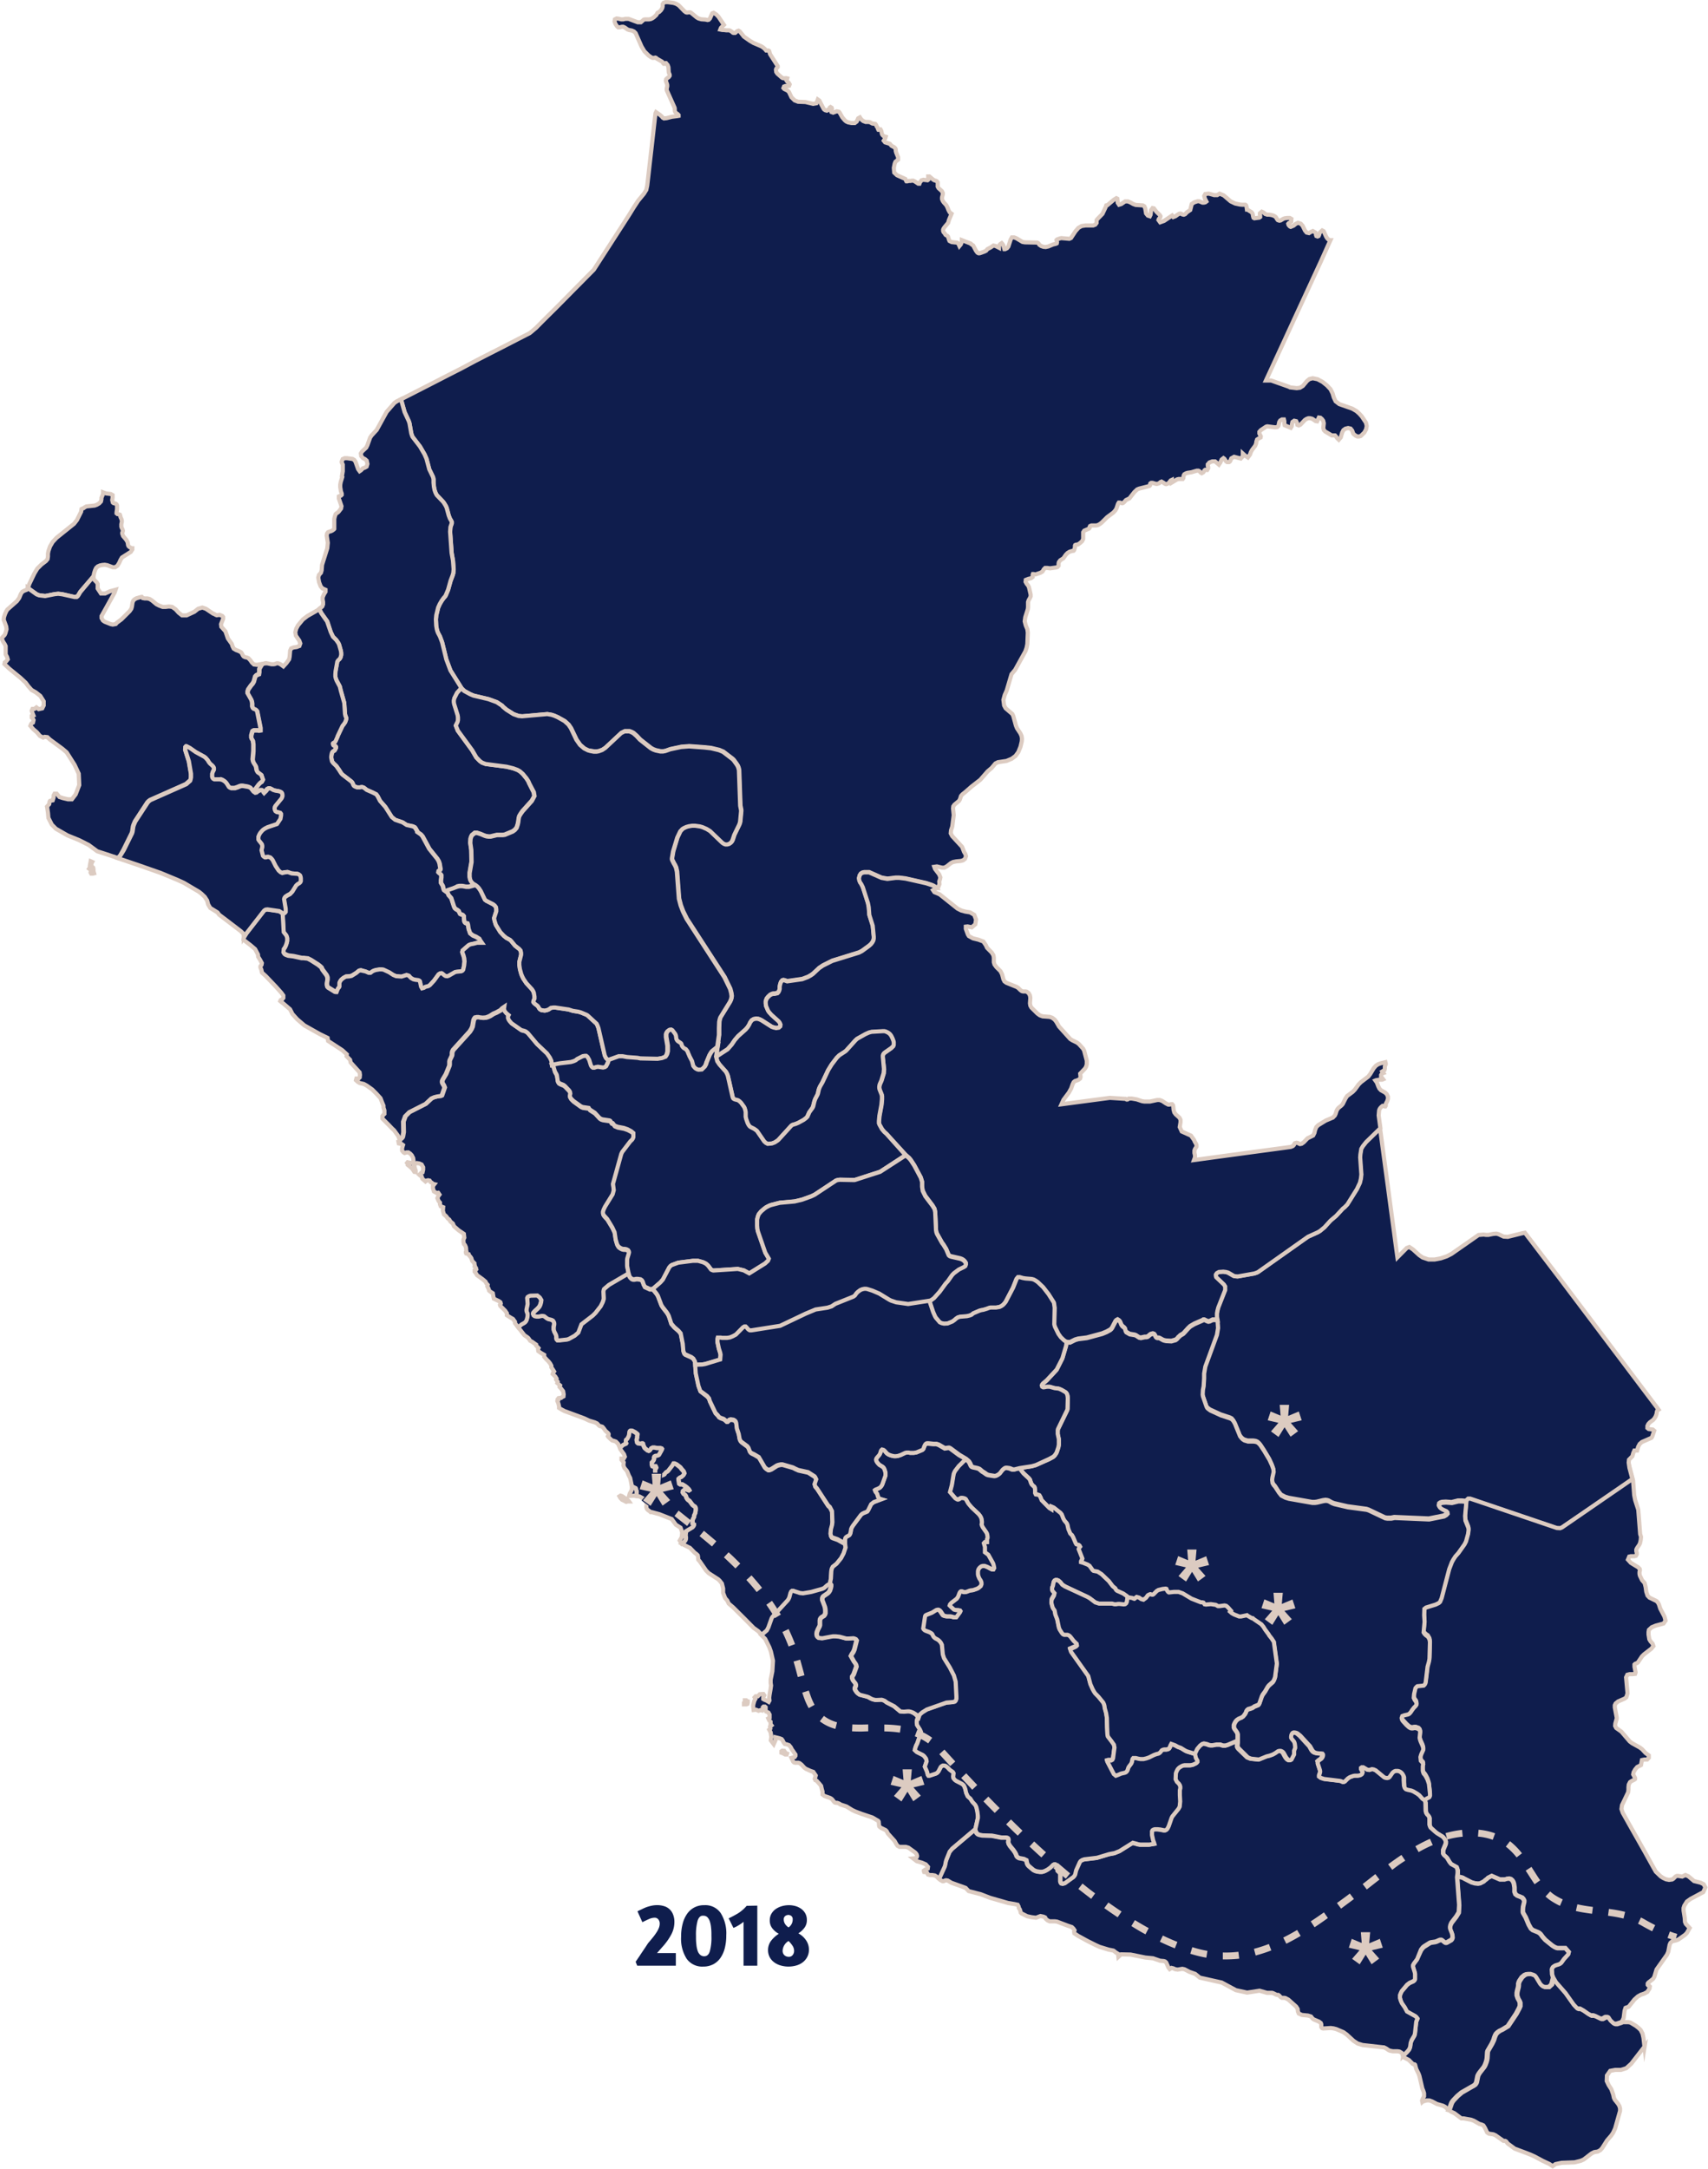 <svg xmlns="http://www.w3.org/2000/svg" viewBox="0 0 412.19 523.11"><defs><style>.cls-1,.cls-3{fill:#0f1d4d;}.cls-1{stroke:#dccbc1;stroke-miterlimit:10;}.cls-2{fill:#dccbc1;}</style></defs><g id="Capa_1" data-name="Capa 1"><path class="cls-1" d="M396.89,493.6l-3.22,4.15-1.2,1.09-1.28.41H389.8l-1.21.23-.79,1.12-.05,1.33.48,1,.64,1,.44,1.25.16.77.23.49.8,1,.32.55.15.56,0,.59-1.2,4.26-.5,1.05-.45.66-1,1.16-1.16,1.84-.45.49-.61.34-.85.13-.66.33-1.9,1.46-.69.31-1.49.37-3.15.12-1.48.31-.68.5-.82-.55-1.57-.73-2-1.07-1-.45-1.11-.43-1.15-.43-1.52-.57-1.65-1.22-.11-.12-.21-.3-.18-.16-.15-.07H363l-.18,0-1.9-1.34-.54-.24-1.07-.16-.42-.29-.55-1.14-.36-.57-.45-.21-.5-.13-1.35-.77-.63-.24-1.79-.33h-.6l-1.7-1.27-.68-.3-.44-.31-.09-.08h0l.27-.55.34-1,.12-.27.16-.26.25-.32.95-1,1-.85,2.45-1.41.36-.19.44-.3.19-.25.16-.32.31-1.54.18-.38.27-.42,1-1.28.15-.23.19-.38.26-.69.13-.48.07-.43.09-1.44.08-.32,1-1.72.42-.88.2-.67.24-.58.19-.31.36-.35.48-.33.62-.29,1.36-.83,2-3,.69-1.3.23-.54v-.4l0-.41-.14-.38-.32-.57,0,0-.05-.09-.24-.71,0-.62.09-.49.23-.89.05-.43,0-.41.11-.38.15-.33.56-.84.66-.55.41-.17.56-.07h.56l.73.23.32.18.29.34,1,1.66.31.33.35.26.42.15h.47l.42,0,.68-.62.42-1.68.73,1.27,2.27,2.58,2,2.82.78.83.24.1.25,0h.11l.1,0,.14.06.71.4,1.12.78.67.38.15,0,.27,0h.13l.25.07.34.13,1,.49.25.1h.18l.17,0,.43-.21.19-.13.14-.05.19,0h.29l.18.06.13.09.35.55.14.19.57.53.23.15.23.06.2,0,.19,0,1-.33.31-.17.09,0H393l.48.1,1.3.78.66.52.5.49.45.86.23,1.06.25,2.18Z"/><path class="cls-1" d="M368,297.33l.13.17.13.16.13.17.13.17.12.17.13.17.13.17.13.16,3.77,4.95,3.76,4.94,3.77,5,3.77,5,3.77,5,3.77,5,3.77,5,3.77,5,.9,1.19.18.25-.27.17-.13.29-.1.62-.18.49-.27.48-.36.43-.8.59-.36.4-.22.47,0,.49.3.24,1,.13.34.29-.49,1.43-.19.29-2.3,1-.54.48-.36.68-.25.89h-.66l-.27.6-.21.77-.82.84-.07.7.18,1.27.76,2.89h0L376.9,368.47l-.45.19-.81-.05-20.89-7.08-.48,0-.48.46-1-.09-.95,0-1.53.38-1.4-.11-.92.06-.42.13-.27.2-.09.44.2.35.34.29.4.23.8.36.27.27.06.35-.32.35-.55.32-3.6.72-8.34-.36-.78.16-1,0-.48-.08-3.94-1.87-.5-.17-4.59-.62-3.22-.75-.57-.22-.78-.44-.33-.1-.4-.05-.6.08-1.48.36-.52.07-.65,0-5.67-1-.82-.25-1-.52-.58-.72-.91-1.4-.37-.42-.27-.47-.1-.76.06-.55.31-1.38-.07-.68-.34-.94-.61-1.33-1.27-2.12-.84-1.27-.28-.35-.4-.36-.34-.16-.29-.07-.4-.05-.44,0-.89,0-.87-.26-.39-.25-.34-.34-.34-.44-1.22-3-.34-.6-.38-.46-.44-.23-2.22-.73-2.57-1.18-.59-.44-.13-.13-.09-.13-.13-.27-.84-2.43-.07-.44.06-1.13.17-.86.12-1.91,0-1.17.29-1.68,2.8-7.64.27-1.62-.11-1.83v0l-.1-.67,0-.89.11-.64.2-.78,1.62-4.14,0-.48,0-.38-.3-.47-1.86-1.77-.09-.33v-.3l.24-.35.5-.28,1.06-.08.65.08.53.15,1.33.77.25.09.75.06,4-.71.65-.23.28-.15,12-8.48,2.4-1.09.53-.32,1.05-.87,1.47-1.62,1.36-1.15,1.59-1.72.47-.38.63-.65,2.32-3.71.71-1.51.24-1,.11-1-.29-4.13.05-.69.22-1.36.37-.63.79-1,3.45-3.36h0l.33,2.44.5,3.76.51,3.76.51,3.76.5,3.76.51,3.77.51,3.76.5,3.76.33,2.4L339.5,301l.61-.23.87.58,1.52,1.38.82.57,1.43.48,1.49,0,1.49-.28,1.41-.48,1.13-.58,6.55-4.57,1.23-.1.57.08.57,0,1.17-.24.79-.06.53.15,1.19.56,1,.06,3.55-.88Z"/><path class="cls-1" d="M158.68,3.09l.42-.22.41-.41.3-.48.1-.39,0-.58.24-.33.43-.16.59,0,1.36.18.65.22.61.36,1.36,1.41.38.28.26.06.51-.06.28,0,.2.11,1.37,1.13.43.25.66.19,1,.07.51.11.28-.06.29-.3.57-1.26.33-.13.69.45.49.53L174.71,6l-.72.71-.17.42.53.11h.31l.59.07.73,0,.2.06.14.11.22.12.17.13.11.13.18.08.41,0,.13-.09.17-.17.22-.17.3-.11.31.19,1,1.26L181,9.87l.84.49,1.91.82.39.25.44.38.31.37.16,0,.4,0,.16.11.1.28.08.32h0l.1.26,1.8,2.8,0,.21-.33.37-.1.27.07.56.26.39,1.13,1,.22.1.29.05.51-.05.23.06-.16.5.22.32.34.26.2.35-.13.34-.4.06-.48,0-.35.12-.15.37.21.24.79.38.35.35.59,1.26.77.76.83.32,1.77.07,1.86.44.79-.14.34-.91.37.26,1,1.93.17.23.27.17.37.1.16-.07.13-.17.3-.2.09-.14.07-.2.14-.09.27.17.07.24-.2.54.07.24.42.16.88-.33.51.11.2.24.61,1.1.63.74.33.27.44.21.81.16.48,0,.34,0,.45-.34.37-.8.41-.22.32.49.46.38.6.24.69,0,.33.05.61.33.71.1.19.24.12.31.27.42.09.32.07.12H212l.38-.1h.11l.12.2.09.23.12.63.08.19.17.21.19.17.49.15-.1.33-.38.61.33.41,1.14.35.4.47.67.36.27.28.09.28,0,.31.09.38.48,1.17,0,.56-.64.51-.19.48-.2,1,.09,1.14.68.64,2,.89.05.1.15.38.06.09H219l.31-.09h.42l.32-.06h.36l.39.19.79.53h.3L222,44l.4-.52.44-.12,1,.12.17-.13v-.78l.3,0,.9.76.3.17.29.08.26.12.24.29L226.29,45l.21.38.8.72.23.46,0,.28-.19.77,0,.41.17.44.25.36.61.67.27.52.25.65.31.57.44.32L229,53.08l-.19.67-.92,1.1-.22.35-.07.21v.29l.1.28.34.4.08.17.11.13.44.25.11.14.27.85.1.21.52.26,1.31.14.29.22.27.6.33-.4.25-.71,0-.32,2.15.83.12.15.47.31.68,1.28.34.45.26.15.27,0,1.19-.42.38-.2.31-.38.79-.41.67-.46.5.11.84.43,0-.36.1-.29.21-.25.34-.22.17.19.16.24.12.29.2.74.18,0,.46-.23.32-.4.55-1.69.3-.52h.54l.55.21,1.47.88.57.1,3,.06.29.19.2.33.43.3.56.2.55.05.64-.14,1.12-.47.67-.16.24-.11.05-.22-.11-.59.14-.14.72-.26.29-.06,1.94.17.41-.19,1.08-1.64.72-.82.76-.43.95-.14h1.85l.5-.2.31-.41,0-.66.18-.25,1.23-1.26.83-1.75.1-.32.29-.06,1.54-1.3.6-.37.24.12.1,1,.31.46.55-.17.91-.63.7,0,.62.26.6.35.64.24,1.72.11.36.21.22.52.2,1.21L277,52l.49.16.18-.37.13-1.13.35-.47.31.06.63.84.81.78.15.28-.05.26-.35.41-.08.24.41.56.95-.34,1.94-1.3.28.37.53-.2.56-.4.41-.23.32,0,.39.21.32.06.3-.11.49-.5.77-.53.36-1.45.62-.41.79-.25.38,0,.79.33.38,0,.33-.08.25-.19-.37-.7-.16-.65.25-.45.84-.1,1.3.36.75,0,.57-.35,1,.42L297,48.57l1.09.52,1.12.24.56.05h.77l.16.12.1.22.12.84.12,0,1,.63.22.29.08.29.06.4.1.35.22.13,1.2-.16.2-.15v-.28l-.07-.33,0-.28.46-.39.41.19.42.37.48.16h.5l.57.09.54.18.41.26.21.3.15.28.19.22.37.12.29-.06.65-.39.31-.12.62-.09.63,0,.4.23-.05.65-.13.11-.47.26-.12.15.06.25.17.24.21.19.16.07.69-.29.53-.44.53-.26.68.23.44.49.58,1.18.4.47.56.13.46-.29.47-.21.64.37.12.28,0,.3.09.25.29.11.24-.1.13-.26.08-.33.13-.29.54-.48.35.18L320,57l.24.41.29.32.37.21.17,0v0l-.51,1.12L318.79,63,317,66.87l-1.79,3.88-1.79,3.87-1.79,3.88-1.78,3.87-1.79,3.87-1.79,3.88-.77,1.66,1.28,0L311,93.27l.34.17,1.6.18.78-.1.7-.43,1-1.2.57-.46.81-.2,1.17.24,1.2.64,1.08.87.84.9.5,1,.3,1,.44.92.88.67,3.15,1.1,1,.59.68.61.61.68,1,1.5.18.8-.16.82-.42.76-.87.84-.41.11-.41,0-.4-.2-.4-.31-.19-.2-.24-.7-.39-.49-.6-.14-.65.16-.49.35-.3.59-.33,1.16-.48.56-.38-.36-.3-.43-.23-.25-.23,0-.26,0-.29,0-1.59-.94-.33-.35-.13-.52.12-1.13-.14-.59-.28-.39-.39-.34-.38-.05-.42.91-.37-.06-.81-.55-.51-.13-.43,0-.41.15-.43.27-1.05,1.12-.42.2-.33-.14L313,102l-.19-.41-.48-.11-.43.3-.12.52-.06.54-.21.35-1.48-.62-.08-.44,0-.55-.1-.41-.47,0-.44.26-.22.36-.2.93-.28.29-.53.06-1.87-.24-.3.08-1.29.86-.33.39,0,.4.35.68-.05.28-.43.22-.42.27-.16.47-.08.54-.22.51-.76,1-.29.52-.2.6-.51.69-.69-.47-.53-.48,0,.67-.5.54-1.6-.42-.68.38-.3.71-.24.19h-.46l-.27-.19-.4-.61-.22-.16-.44.34-.33.74-.33.49-.92-.78-.69,0-.67.25-.41.47,0,.36.1.28,0,.3-.24.42h-.09l-.18-.06h-.2l-.17.12-.21.37-.09.12-.38.22-.25-.14-.23-.29-.3-.18h-.41l-1.31.38-.89.13-.42.13-.38.22-.16.28-.09.66-.14.2h-.23l-.75,0-.4.1-1.25.75,0-.63-.28.13-.51.66-.36.18-.24.06-.25-.08-.34-.25-.51-.29-.29.13-.3.28-.54.16-.34-.06-.71-.21h-.31l-.22.15-.05.2v.21l-.09.14-.19.09-2.36.6-.48.2-.68.64-1.19,1.52-.82.39-.42.47-.24.22-.23.09-.3-.07-.29-.09H270l-.18.28-.38,1.13-.27.46-.49.54-1.49,1.11-1.32,1.31-.48.37-.5.25-.38.07h-1.11l-.34.14-.11.22,0,.22-.13.18-1.16.49-.26.39v1.62l-.24.51-.43.4-.58.42-.15,0-.4.07-.13.07-.06.17v.18l0,.16,0,.11-.11.29-.06.27-.15.19-.43.07-.53.16-.49.3-.41.42-.6.86-.76.49-.32.43-.08.33v.28l0,.27-.25.3-.26.11-1.56.22-.63-.09h-.55l-.33.33-.31.53-.47.29-1.16.39h-.15l-.38-.07-.15,0-.06.16,0,.43,0,.12-.38.28-.22.08-.38.07-.68.27-.05.45.27.49.33.39.22.43.4,1.76v.47l-.2.44-.26.44-.16.45,0,1.28-.06.48-.61,1.91-.14,1,.26,1,.38.9.11.82-.11,2.76-.18.9-.3.86-2.47,4.46-.87,1.05-1.16,3.93-.49,1.11-.31,1.15.17,1.35.37.68,1.62,1.39.23.49.63,2.3.26.64.82,1.24.29.65.09.64-.05.67-.3,1.26-.53,1.3-.68.93-.93.68-1.26.52-2.05.3-.6.3-.9,1.07-1,.86-1.74,2-2.16,1.68L233,191l-.75.6-.33.38-.25.79-.23.4-1.11.92-.27.39L230,195l.16,1.62-.35,2.75-.3.89-.07.74.22.42.13.24,2.4,2.61.46,1.2.32.52.16.52-.25.64-.45.35-.55.16-1.15.11-.74.15-.49.24-1,.79-.61.33-.54,0-1.24-.3-.64.09.18.51,1,1.31.29.73-.1.5-.17.48.06.63-.28.7-.36.21H226l-.32-.28-.41-.25-.38-.17-1.42-.47-5-1.13-1.53-.18h-.77l-2,.25-1.42-.25-3-1.33-1.16,0-.46.11-.38.23-.27.42-.17.68.09.55.19.45.27.38.38.76,1.24,3.85.19,1,.14,1.85.82,2.6.25,2.62v.49l-.1.45-.23.44-.34.44-.48.43-1.7,1.24-.71.37-6.45,2-2.26,1.13-.91.61-1.5,1.4-.53.37-.7.39-1.36.51-3.63.52-.53-.2-.38-.09-.28.09-.33.4-.19.6-.09.5v.47l-.1.41-.19.39-.24.25-.68.16-.37,0-.32.09-.42.21-.49.46-.34.42-.22.61V242l.08.6.46,1.09.24.37.6.67,1.75,1.57.27.37.17.43-.06.42-.35.31-.64.1-.65-.15-.46-.17-2.39-1.53-.4-.2-.43-.16-.49-.06-.61.12-.48.29-.37.53-.23.5-.36.59-.48.57-1.82,1.62-.8.92-.75,1.11-1,1.14-2.75,1.78.31-2.35.41-2.92,0-1.65.06-1.51.11-.57.15-.48,2.3-3.73.21-.44.15-.46.07-.52-.1-.73-.26-1-1.37-2.82-9.12-14.07-.89-1.8-.55-1.44-.43-1.65-.48-6.48-.22-1-.28-.6-.26-.44-.38-.77-.06-.22v-.24l.28-1.66,1-3.31.73-1.53.52-.56.37-.23.59-.27.6-.17.79-.12.74,0,1.15.16.62.18,1,.44.82.5,2.95,2.83.37.25.4.15.45,0,.42-.13.37-.25.27-.3.19-.37.41-1.25,1.19-2.44.15-.41.08-.37.23-2.44,0-.29-.21-1.08-.3-8.52-.07-.36-.11-.37-.15-.35-.24-.38-.72-1-.28-.28-2.26-1.73-1-.42-1.92-.46-1.64-.18-3.67-.27-1.91.15-2.63.56-1.15.41-.57.11-.65,0-1.09-.23-.65-.24-.56-.31-2.62-2.06-.83-.89-.77-.68-.47-.25-.5-.19-.63,0-.5,0-.83.41-3.83,3.58-.75.5-.84.31-.55.1-.6,0-.85-.16L142,181l-.94-.47-1-.85-.88-1.25-1.34-2.8-.58-.85-.95-.86-1.64-.92-.82-.36-.7-.23-1-.17-6.07.54-.86-.08-1.23-.44-1.68-1.06-.81-.67-.31-.34-1.24-.82-2-.73-3.6-.85-.83-.35-1.42-.78-.7-.65-2.68-4.28-1-2.68-1-4.09-.54-1.44-.43-.79-.18-.44-.15-.55-.13-.78-.08-1.54.09-1,.45-1.84.38-.85.45-.77.47-.66.38-.43.16-.26.57-1.36.6-2.17.49-1.29.16-.56.08-.9-.16-2.11-.33-1.83-.36-5.1.08-1.13.31-.91v-.36l-.2-.4-.22-.35-.3-.77-.5-1.85-.2-.45-.38-.63-.26-.37-1.52-1.59-.17-.28-.19-.4-.2-.58-.15-.75-.1-1v-.73l-.05-.39-.14-.41-.83-1.7-.69-2.58-.47-1.07-1.1-1.88-1.79-2.32-.16-.39-.15-.48-.42-2.4-.18-.54-1-2.15-.88-3.11v0l.77-.4,3.47-1.77,3.48-1.78,3.48-1.79,3.47-1.77L114.84,87l3.48-1.78,3.48-1.77,3.48-1.79,2.54-1.3.4-.32,1.18-1,1.47-1.49L132.43,76,134,74.45l1.55-1.56,1.55-1.57,1.55-1.57,1.55-1.56,1.55-1.57,1.55-1.56,1.22-1.89,1.22-1.89,1.22-1.89,1.22-1.89,1.22-1.89,1.22-1.89,1.21-1.89L153,49.94l1-1.52,1.4-1.7.38-.62.19-.3.23-1.07.2-1.73.4-3.55.41-3.54.4-3.55.4-3.54.17-1.49.14-.28.93.65.46.4.21.27.32.19.66-.07,1.22-.32L163.5,28l.26-.05,0-.2-.25-.26-.31-.2-.27-.3-.09-.26,0-.51-.05-.26-1.89-4.21,0-.36.12-.55,0-.31-.06-.29-.2-.52-.07-.28.09-.36.28-.25.33-.23.22-.31,0-.27-.08-.21-.09-.2-.06-.24-.07-1.15-.18-.52-.4-.48-.13,0-.26.18h-.15l-.13-.13-.19-.31-.15-.12-1.25-.72-.14-.16-.18-.07-.36.08h-.3l-.36-.16-.61-.43-1-1-.7-1.16L153.4,8,153,7.6l-.51-.23-.65-.12-.38-.13-.69-.49-.38-.17h-.29l-.61.14-.29,0-.3-.26-.36-.53-.23-.62.09-.53.41-.2.54.07.56.14.46,0,.52-.12.4,0,.41,0,2.2.82.76,0,.71-.63.24-.06h1l.46-.09.37-.18.35-.24.59-.55Z"/><path class="cls-1" d="M82.51,114.9l.21-1.23,0-1.29,0-.32-.26-.55,0-.18.24-.6.47-.21h.62l1.31.18.4.24.28.41.65,1.81.36.49.36-.24.41-.44.5-.18.42-.25.19-.64-.17-.79-.42-.37-.51-.26-.4-.48-.09-.64.29-.46,1-.93.29-.57.66-1.84.34-.51,1.25-1.36,2.39-4.34,1.88-2.16.51-.36,1.07-.54v0l.88,3.11,1,2.15.18.54.42,2.4.15.48.16.39,1.79,2.32,1.1,1.88.47,1.07.69,2.58.83,1.7.14.41.05.39v.73l.1,1,.15.75.2.58.19.4.17.28,1.52,1.59.26.37.38.63.2.45.5,1.85.3.77.22.35.2.4v.36l-.31.91-.08,1.13.36,5.1.33,1.83.16,2.11-.08.9-.16.56-.49,1.29-.6,2.17-.57,1.36-.16.26-.38.43-.47.66-.45.77-.38.85-.45,1.84-.09,1,.08,1.54.13.78.15.55.18.44.43.79.54,1.44,1,4.09,1,2.68,2.68,4.28-1,1.08-.67,1.32-.11.53,0,.39.06.41.86,2.75.08.5,0,.65-.09.43L110,175l.46,1.22,3.46,4.73,1,1.72.86.88.51.37.87.33,1.21.16,3.85.5,1.6.39,1,.37.58.33.72.63.89,1.08.45.69.25.58,1.06,2.12.15.93-.6,1.06-2.27,2.53-.47.68-.31.53-.12.47-.12.94-.13.58-.26.78-.43.51-.51.37-1.9.79-.48.07h-.83l-.6,0-1.53.37-.51,0-.5-.07-.45-.14-.92-.39-.86-.28-.56,0-.7.57-.18.35-.16.5-.06,1,.24,1.69.06,2.88-.46,2.67v.92l.12.65.21.44.3.35.27.24.53.3-1.61.44-.66,0-.94-.17-.64,0-.5.1L110,214l-.62.34-1.22.41-.53.27-.43-.31-.12-.3-.17-.72-.45-.75v-.64l.09-.66,0-.54-.16-.23-.44-.35-.11-.13.06-.32.18-.15.2-.11.07-.2-.22-1.31-.2-.58-.33-.56-1.95-2.43-1.62-3-.39-.45-.89-.61,0-.16-.42-.73-.19-.24-.45-.22L98.15,199l-1-.64-1.78-.61-.82-.67L93,194.64l-1.26-1.44-.58-1.13-.34-.46-.85-.43-1.44-.63-.7-.55-.4-.14h-.18l-.38.08-.27,0-.41,0-.43-.17-.24-.13-.14-.14-.08-.13-.18-.45-.08-.14-.18-.23-2.21-1.7-.28-.31-.64-1-.18-.23-.25-.38-.17-.2-.69-.66-.29-.41-.18-.85,0-.38.11-.61.06-.21.07-.16.1-.13.13-.11.26-.15.06-.05.08-.1.26-.54v-.21L81,180l-.14-.06-.36-.09-.08-.06-.06-.1-.07-.22,0-.15.1-.11.38-.2.07-.1.11-.17.51-1.15,0-.08,1.15-2.43.11-.18.15-.15.41-.6.21-.57.06-.26,0-.2-.1-.28-.1-.2-.11-.52-.18-2.64-.83-2.93-.24-1-.78-1.46-.19-.49-.11-.49,0-.54.06-.77.41-2.26.14-.25.46-.45.19-.33.15-.57v-.44l-.06-.48-.44-1.55-.16-.35-.51-.74-.81-.82-.53-1.1L79,149.9l-1.42-2-.52-1,.72-.63.19-.51,0-.56-.11-.58v-.54l.32-.74.38-.61v-.48l-.75-.33-.43-.51-.38-1-.19-1.09.16-.64.47-.52.18-.6.1-1.31,1.26-4,.13-1.33-.26-1.73.07-.5.25-.34.32-.13.34-.08.36-.17.38-.28.1-.13,0-.2v-2.2l.13-.58L81,124l.15-.15.34-.22.21-.18.61-.79.1-.58-.63-1.83,0-.37v-.15l.13-.07.36-.11.2-.2,0-.29-.2-.57-.16-1v-.57l.11-.63.38-1.24Z"/><path class="cls-1" d="M63.34,160.16,64,160h.52l1,.21.52,0,.3-.05.45-.18h.31l.33.11.35.19.61.45.74-.81.64-.9.13-.64.12-1.46.25-.53.56-.22.76-.11.66-.25.22-.62-.24-.67-.84-1.22-.13-.8.22-.85.44-.82,1.16-1.4,1.12-.86,2.51-1.43.29-.25.52,1,1.42,2,.89,2.58.53,1.1.81.82.51.74.16.35.44,1.55.06.48V158l-.15.57-.19.33-.46.45-.14.25-.41,2.26-.06.77,0,.54.11.49.19.49.78,1.46.24,1,.83,2.93.18,2.64.11.52.1.2.1.28,0,.2-.06.26-.21.57-.41.6-.15.15-.11.18-1.15,2.43,0,.08L81,178.73l-.11.17-.07.1-.38.2-.1.11,0,.15.07.22.06.1.08.06.36.09L81,180l.07.13v.21l-.26.54-.08.1-.06.05-.26.15-.13.11-.1.13-.07.16-.06.21-.11.61,0,.38.18.85.29.41.69.66.17.2.25.38.18.23.64,1,.28.31,2.21,1.7.18.23.08.14.18.45.08.13.14.14.24.13.43.17.41,0,.27,0,.38-.08h.18l.4.14.7.55,1.44.63.85.43.34.46.58,1.13L93,194.64l1.54,2.42.82.67,1.78.61,1,.64,1.46.33.45.22.19.24.42.73,0,.16.89.61.39.45,1.62,3,1.95,2.43.33.56.2.58.22,1.31-.07.2-.2.11-.18.15-.06.32.11.13.44.35.16.23,0,.54-.09.66v.64l.45.75.17.72.12.3.43.31.49.38.21.53.65.75.65,2,.2.41.29.25.36.2.32.26.19.46.11.2.21.11.25.07.23.12.24.28,0,.21,0,.25.09.76.06.15.18.22.19.1.2,0,.17.05.1.29.14,1,.37,1.07.65.52.81.35.77.48.25.46.36.52-.86,0-.31,0-1,.26-.33.05-.37.1-.36.18-1.42,1.24-.09.37.08.29.23.62.16.64.07.72-.1,1-.21,1-.18.25-.29.16-1.13.11-.37.08-1.53.88-.37.12-.4-.05-.27-.16-.46-.39-.25-.14-.34.05-.35.22-1.11,1.52-1,1.09-.37.24-.76.2-.3.21-.47.13-.24-.41-.22-1.09-.08-.26-.17-.13-.29-.1-.61-.07-.49-.12-.54-.3-.28-.27-.22-.27-.32-.13-.28-.07-1.2.38-1.32-.1-.69-.29-1-.65-1.36-.63-.42-.06h-.53l-.91.15-.46.15-.34.17-.48.36-.22,0-.19,0-.77-.34L87.13,234l-.34.06-.14.06-.66.54-1.08.67-.5.11-.76.06-.09,0-.12.05-.52.29-.46.38-.17.2-.21.35L82,237l0,.17,0,.53,0,.16-.07.14-.08.12-.1.1-.09.12-.07.13-.28.72-.17,0-.27-.06-1.62-1-.21-.24-.11-.46,0-.36.15-.8v-.25l0-.29-.1-.31-.13-.28-1-1.35-.08-.17-.1-.26-.33-.33-.52-.41-1.74-1.11-.75-.38-1-.11h-.46l-2-.44-1.24-.15-.56-.21-.26-.15L68.5,230l-.13-.23.08-.81.22-.29.25-.48.21-.58.15-.61,0-.34v-.35l-.11-.4-.13-.27-.6-.76-.25-4.49.35-.08.18-.11.15-.21,0-.22v-.46l-.39-2.35.09-.31.21-.29.48-.33.7-.37.54-.57.78-1.51.33-.31.49-.3.21-.21.12-.27,0-.32,0-.36-.06-.36-.12-.32-.29-.24-.28-.13-1.45-.11-.92-.33-.7.07-.65.16-.43-.2-.47-.42-.71-1.07-.7-1.41-.22-.29-.32-.33-.41-.15h-.34l-.3.09-.29,0-.29-.18-.19-.2-.34-1.33.17-.76,0-.32-.07-.32-.16-.25-.55-.68-.15-.25,0-.31,0-.38.2-.49.23-.4.39-.47.3-.3.45-.31.63-.32,2.29-.77.83-1.24.15-.84,0-.37-.17-.23-.44-.13-.42-.07-.33-.22-.16-.35-.05-.34.06-.31.14-.26,1.48-1.81.13-.26.09-.3,0-.32-.06-.32-.15-.25-.31-.18-.43-.13-.72-.11-.6-.19-.19-.14-.23-.12-.26-.11-.31,0-.34.19-.28.41-.54.53-.18-.22,0-.12-.13-.24-.19-.13-.31,0-.47.2-.29.17-.26.22-.31.06-.44-.3.46-.38.9-1.19.29-.32.28-.25.25-.15.27-.49L63.13,187l-.44-.35-.38-.25,0,0-.07-.08-.13-.21-.14-.3v0l-.12-.7-.1-.29-.5-.79-.13-.31-.1-.51.17-2v-1.67l-.09-.55,0-.18-.07-.16-.24-.38-.11-.31,0-.16v-.12l0-.25.28-1,.13-.11.26-.12.53,0,.31,0,.3.07.42-.07,0-.61-.8-4-.23-.27-.28-.17-.3-.09-.24-.23-.15-.39,0-.74-.08-.47-.13-.38-.91-1.6,0-.4.16-.51.65-.93.43-.5.27-.48.33-1.2.31-.32.33-.16.27-.1.08-.47,0-.71.16-.39Z"/><path class="cls-1" d="M31.94,132.26l0,.27-.39.59-2.12,1.35-.34.57-.33.73-.41.67-.56.38-.56,0-1.32-.49-.62-.11-.6.05-.58.12-.52.23-.39.37-.25.51-.24.75-.15.77v0l0,0-3.18,3.69-.48.81-.19.24-.2.14-.14,0L18,144l-2.92-.68-1-.12-.84.09-2.31.46-1.46-.18-.59-.24-2.14-1.52,0,0,0,.06.33-1,1.24-2.58L9,137.15l1-1,1.09-.83.39-.48.09-.63,0-.67.12-.64.38-1.09.64-1.09.93-1,4.23-3.39.71-.91,1-2,.09-.64.22-.12.28-.09.24-.19.43-.23,2-.21.54-.2.56-.33.42-.45.12-.55,0-.33.3-.71.08-.33,0-.29.21.08.51.18,1.14.14.45.26V120l-.09.63.15.59.19.14.51.13.22.19.1.25,0,.28,0,.57-.12.81,0,.23.22.18.3.05.27.08.11.27.05.32.24.53.08.32v.29l-.12.59v.27l0,.29.06.22.25.52.07.28-.06.24-.1.22,0,.23.21.57.71.85.34.55.07.26.08.54.11.24.29.26.29.13.2.15Z"/><path class="cls-1" d="M22.59,139l0,.55.2.34.57.59.21.35,0,.28,0,.56,0,.28.79,1.2,1,0,1.21-.55,1.32-.35-.24.69-3.14,5.64,0,.51.34.58.44.3,1.41.56.51.11.51-.09.23-.05.24-.29,1.1-.81,2-2,.39-.56.15-.49.16-1.06.19-.44.22-.23.28-.19.3-.15,1.16-.32.08,0,.23.29.5.09.61,0,.52.12.59.37,1.08.9.64.33.85.32h.77l.74-.09.79.09.83.58.74.82.82.65,1.1,0,1.87-.87.92-.73,1-.29.86.29L51.43,148l.24.08.45.25.2.07.69-.1.64.27.2.25v.44l-.51,1.28.07.63,1,1.12L55,154l.95,1.33,0,0,.16.53.29.59.56.33.64.24.56.3.19.24.27.55.19.23.28.15.59.13.28.14.46.5.4.57.47.44.69.08,1.35-.23-.64.86-.16.39,0,.71-.08.47-.27.1-.33.16-.31.32-.33,1.2-.27.48-.43.5-.65.93-.16.51,0,.4.91,1.6.13.38.08.47,0,.74.15.39.24.23.3.09.28.17.23.27.8,4,0,.61-.42.07-.3-.07-.31,0-.53,0-.26.12-.13.11-.28,1,0,.25v.12l0,.16.11.31.24.38.07.16,0,.18.09.55v1.67l-.17,2,.1.51.13.31.5.79.1.29.12.7v0l.14.3.13.21.07.08,0,0,.38.25.44.35.44,1.13-.27.49-.25.15-.28.25-.29.32-.9,1.19-.46.38-.66-.85-.26-.14-.36-.13-1.21-.21-.39,0-.34.09-.59.25-.62.2-.29,0h-.6l-.34-.13-.26-.19-.48-.77-.22-.28-.28-.27-.48-.31-.38-.14L53,188l-.81,0-.47,0-.29-.16-.18-.24-.08-.26,0-.18V187l0-.27.18-.57.14-.26.12-.27v-.31l-.12-.3-.27-.31-.49-.43-.19-.21-.21-.29-.2-.36-.51-.58-.38-.29-2-1.09-1.43-1L45,180h-.13l-.15.16-.06.67.89,2.79.51,3v.87L46,188l-.22.27-.94.83-8.64,3.83-.35.26-.31.32-3,4.59-.35.82-.13.42-.18,1.22-.12.38-2,4.05L29,206.32l-.58.63-3-1-1.94-.62L21.4,203.8l-2.32-1.17-2.76-1.12-2.81-1.61-1-1-.83-1.63-.1-1.18-.18-1.27-.06-.27.53-.59.09-.59.12-.2.64-.13.22-.72,0-.46.22-.42.52,0,.68.8.89.28,1.16.27h.94l.91-1.2.86-2.22L19,186.61l-1-2.14-1.91-3-1-.86-3.07-2.26-.58-.55-.67-.08-.36.18-.77-.4-.73-.87-.87-.75-.71-.81.11-.3.16-.27.36-.21.14-.62-.15-.31-.28-.27,0-.38.4-.16-.2-.5-.22-.61.2-.46h.46l.48-.36.55.42.86-.19.35-.7,0-1-.82-1.3-1.09-.86-1-.56-.83-.94-.59-.81L4.9,163.45l-2.67-2.18-1.16-1.1.09-.42.33-.23.38-.49-.16-.56-.34-.63,0-1.52,0-.47-.24-.5-.36-.55-.25-.54,0-.45.27-.32.18-.17.16-.19.17-.36.28-1-.08-.67L.9,149.49l.06-.6.23-.73.31-.69.27-.44L4.07,145l.56-.77.41-1,.35-.51.52-.27.51-.19.27-.37,0-.06,0,0,2.14,1.52.59.24,1.46.18,2.31-.46.84-.09,1,.12L18,144l.37,0,.14,0,.2-.14.19-.24.48-.81L22.57,139Zm-.33,68.9-.13.24-.13.51.21.39.28.24.07.35,0,.49.15.51-.32.09-.38,0-.15-.26.07-.31-.16-.45-.27-.19.18-.27,0-.44.2-1.07Z"/><path class="cls-1" d="M226.1,214.15l-.93.55.33.48,1.26.53,4.34,3.46.88.44,1,.27,1.13.18,1,.59.43,1.12-.17,1.17-.86.72-1-.21-.43.05,0,.53.5,1.37.24.38,1,.55,1.31.32,1.18.44.6.88.29.63,1.14,1.16.4.65.1.57,0,1.11.16.54.46.63,1,1,.37.74.31,1.19.27.52.47.34,2.48,1,.35.22.56.55.32.23.3.08h.63l.27.06.47.37.28.51.11.59-.09,1.35.09.55.25.46,1.46,1.45.6.43.65.24,1.73.13.6.22.57.43.4.51.68,1.18,2.7,3,.48.3,1.17.57.44.35,1,1.11.25.46.64,2.42v.89l-.17.59-.25.42-1.17,1.24.09.81-.12.38-.36.28-.46.19-.4.12-.32.26-.25.51-.35,1-.55,1-1.32,1.77-.48,1.07,11.67-1.55,3.63.23.15,0,.29.18.17,0,.13-.06.21-.19.11,0,.58,0,1.22.21,1.29.43.57.09,1.33,0,1.74-.37.62,0,.6.22.9.6.57.29h.3l.33-.1.3,0,.2.23.07.28.08.87.17.6.34.46.92.83.24.5,0,.58-.19,1.16.49,1.07,2.23,1,.77,1.09.12.32.32.56.12.3,0,.38-.38.61-.12.33,0,.61.13.51,0,.52-.24.66,1.56-.21,5.18-.71,5.18-.7,5.18-.7,5.18-.7,1.09-.15.5-.21.25-.26.09-.25.14-.18.41-.11.33.07.23.15.26.11.4-.08.52-.37.91-.95,1.35-.67.31-.62.17-.73.29-.69.43-.44,1.83-1.12,1.73-.73.47-.49.18-.37.25-.79.2-.38.29-.33.69-.56.29-.33.67-1.34.39-.6,1.35-1,.52-.54.93-1.27.54-.54,1.78-1.35.47-.62.84-1.39.53-.61.53-.35.56-.2,1.2-.3.09.38,0,.09-.23.56v.5l-.09.39-.51.31.07.09.11.22.07.09-.35.14-.2.33v.38l.49.64-.26.11H333l-.16,0-.77.13-.15.06.36.5.35.93.26.52.38.4,1,.56.4.38.28.58,0,.56-.16.53-.29.54-.07.2,0,.37-.12.19-.16,0-.33-.15-.15,0-.27.22-.25.25-.2.29-.13.33-.11,1.23.24,1.76.18,1.31h0l-3.45,3.36-.79,1-.37.63-.22,1.36-.05.69.29,4.13-.11,1-.24,1-.71,1.51-2.32,3.71-.63.65-.47.38-1.59,1.72-1.36,1.15-1.47,1.62-1.05.87-.53.32-2.4,1.09-12,8.48-.28.15-.65.23-4,.71-.75-.06-.25-.09-1.33-.77-.53-.15-.65-.08-1.06.08-.5.28-.24.35v.3l.09.33,1.86,1.77.3.47,0,.38,0,.48L294,315.39l-.2.78-.11.64,0,.89.1.67v0l-.52-.13H293l-.37,0-.72.35-.33.06-.37-.14-.57-.28-.25,0-.22.15-1.95.85-1,.59-.49.46-1,1.11-.23.22-.68.4-.23.24-.25.2-.17.23-.22.22-.28.2-1,.28-1.29-.07-.41-.09-.3-.1-.77-.43-.27-.09-.34,0-.26-.11-.18-.22-.13-.31-.2-.27-.31-.11-.53.14-.3.22-.26.24-.22.14-.33.07h-.33l-.93.2-.42-.09-.77-.5-.29-.11-1.21-.2-.83-.48-.16-.26-.16-.6-.17-.22-.45-.36-.19-.24-.15-.28-.11-.32-.16-.31-.22-.23-.31-.19-.31.17-.21.22-.84,1.61-.18.23-.24.22-.88.49-1.08.45-3.7,1-2.09.26-.74.22-1.25.62-.87-.07-.65-.31-.74-.71-.56-.78-.84-1.7-.11-.35-.06-.29.09-4-.16-1.09-.06-.19-1.27-2-1.29-1.66-1.27-1.21-.48-.34-.52-.29-.3-.09-.32-.06-1.4-.11-.66-.12-.68-.2-.43,0-.32.38-.86,2.15-1.77,3.39-.33.42-.35.36-.4.28-.41.2-.87.15H239l-.42.11-.43.17-.89.27-.44.07-.44.12-1.5.64-.49.38-.45.17-.62.15-1.69.14-.51.16-.4.27-.38.34-.53.38-1.15.47-.86.05-.57-.12-.46-.21-.95-1.11-.21-.36-.44-1-.92-2.73,1.14-.85,1.37-1.53,1.42-1.95.57-.63,1-1.43.43-.45,1.2-.9,1.23-.6.33-.23.13-.33,0-.37-.23-.35-.3-.3-.37-.24-.45-.17-2.2-.5-.34-.13-.18-.14-.09-.13-.56-1.35-.7-1.14-.31-.4-1.22-2.18-.16-.44-.08-.45-.2-4.37-.15-.73-.48-.8-1.75-2.31-.63-1.28-.16-1.05,0-1.14-.31-1-1.56-2.92-.85-1.3-.39-.47-.84-.73L214,273.55l-.58-.52-.53-.64-.6-1.07-.14-.37,0-.25v-.25l.12-1.32.48-2.59.13-1.39,0-.74-.08-.36-.49-1.23-.07-.35v-.35l.05-.33.09-.3.37-.83.54-1.77.08-1L213,255l0-.33.09-.3.16-.24.26-.22,1.52-1.06.48-.47.12-.31,0-.35,0-.28-.08-.32-.23-.61-.29-.58-.17-.25-.19-.22-.23-.19-.24-.16-.54-.25-.31-.07-.36,0-2.7.16-.64.17-.83.37-2,1.12-.41.37-2.24,2.49-.27.22-1.39.9-.62.61-1.23,1.62-.83,1.35-1.39,2.95-.58,1-.18.4-.13.38-.21.94-.11.28-.55,1.05-.2.59-.29,1.19-.16.33-.76,1.05-.48,1.09-.36.36-.55.41-1.28.7-.62.26-.77.23-.28.19-3.1,3.4-.26.22-.68.44-.68.25-1,.09-.44-.23-.4-.36-1.73-2.51-.22-.19-.49-.34-.82-.41-.23-.16-.27-.34-.25-.48-.35-1-.12-.51,0-.46v-.34l0-.37-.07-.36-.18-.6-.15-.28-.73-1-.35-.33-.33-.23-.3-.1-.28-.06-.26-.08-.16-.07L177,265l-.08-.14-.09-.24-1.15-5.08-.18-.47-.28-.52-1.56-1.75-.53-.79-.29-1.14,2.75-1.78,1-1.14.75-1.11.8-.92,1.82-1.62.48-.57.36-.59.23-.5.37-.53.48-.29.61-.12.49.06.43.16.4.2,2.39,1.53.46.17.65.15.64-.1.35-.31.06-.42-.17-.43-.27-.37-1.75-1.57-.6-.67-.24-.37-.46-1.09-.08-.6v-.53l.22-.61.34-.42.49-.46.42-.21.32-.09.37,0,.68-.16.24-.25.19-.39.1-.41V238l.09-.5.19-.6.33-.4.28-.09.38.09.53.2,3.63-.52,1.36-.51.7-.39.53-.37,1.5-1.4.91-.61,2.26-1.13,6.45-2,.71-.37,1.7-1.24.48-.43.34-.44.23-.44.1-.45v-.49l-.25-2.62-.82-2.6-.14-1.85-.19-1-1.24-3.85-.38-.76-.27-.38-.19-.45-.09-.55.17-.68.27-.42.38-.23.46-.11,1.16,0,3,1.33,1.42.25,2-.25H217l1.53.18,5,1.13,1.42.47.38.17.41.25.32.28h.08Z"/><path class="cls-1" d="M394,356.68l.11.42.27,3.56.24,1.19.74,2.29.46,5.88.2.66-.07.77-.16.75-.2.42-.52.75-.18.37v.42l.11.37,0,.35-.21.37-.33.1-.9,0-.38.09-.31.74.71.78,1.75,1.06.38.4.05.35-.1.37,0,.49.09.41.53,1.09.61.69.25,1,.15,1.09.31.94.46.49,1.7.82.36.39.23.44.32,1,1,1.9.27,1-.47.69-1.93.52-.94.39-.67.62-.09.54,0,.59.19,1.15.3.51.48.54.21.59-.5.62L396.77,399l-.5.49-1,1.49-.19.13-.48.2-.15.16,0,.53.27,1.37-.12.36-.64.07-.68,0-.56.14-.3.63.35,3.87-.29.93-.42.33-1.55.67-.6.49-.21.44,0,.53.46,2.44,0,.24-.33,1.19-.05.58.26.5.7.5.55.39,2,2.34.54.42,1.91,1.06.53.4.86.93.78.58v.56l-.41.44-.69,0-.56.12-.23,1.21-.92.47-.49.59-.38.68-.1.51.46.85,0,.27-.19.16-.75.38-.28.2-.3.59-.07.62v.61l-.07.61-1.49,3.12-.13.94.29.88.47.84,1.66,2.95,1.67,2.94,1.66,2.94,1.66,3,.88,1.56,1.19,1.14.6.39.68.31.73.14.74-.1.31-.19.5-.51.31-.16h.31l1,.16.78-.38.71.31,1.36,1.15,1.6.4.73.37.41.77-.51,1.13L408,458l-.9.64-.63,1-.18.56,0,.62.28,1.77.06.95.21.49.93,1-.29.51-.4.69-.43.44-1.57,1.11-.52.21-1,.24-.42.36-.21.47-.33,1.71-.31.7-2.52,3.56-.54,1.79-.28.46-1.15.91-.16.23,0,.31.12.16.22.06.17.18-.08.5-.52.81-.73.4-.81.27-.75.42-.82.74L393.06,484l-.17.08-.49.15-.12.06-.23.7-.22,1.75-.39.85h.06l-.09,0-.31.17-1,.33-.19,0-.2,0-.23-.06-.23-.15-.57-.53-.14-.19-.35-.55-.13-.09-.18-.06h-.29l-.19,0-.14.05-.19.13-.43.21-.17,0h-.18l-.25-.1-1-.49-.34-.13-.25-.07h-.13l-.27,0-.15,0-.67-.38-1.12-.78-.71-.4-.14-.06-.1,0h-.11l-.25,0-.24-.1-.78-.83-2-2.82-2.27-2.58-.73-1.27-.13-.39-.11-.44,0-.24-.05-.82.07-.27.19-.33.33-.25.29-.16.85-.26.32-.16.27-.23.65-.91,1-1.09.14-.53-.82-.94-1.86,0-.33-.07-.46-.22-.54-.35L373,467.87l-.62-.69-.5-.68-.25-.24-.33-.22-1.35-.55-.44-.38-.53-.93-.73-1.75-.61-1.06-.07-.24,0-.6.05-.68.27-1.13v-.33l-.17-.37-.31-.36-1.22-.5-.42-.34-.22-.58,0-1-.14-.92-.15-.45-.24-.38-.36-.31-.43-.12-.57.08-.45.15H362l-2-.86-.88.45-.28.28-.42.31-.32.3-.85.43-.52.1-.8-.09-.77-.22-1.82-.93-.07-.05-.27-.15-.66-.17-.63.18.13-1v-.73l-.25-.74-1.32-.73-.38-.47-.6-1-.31-.32-.3-.25-.21-.22-.15-.27,0-.37v-.21l0-.29.58-1.39.07-.31,0-.37-.15-.4-.35-.47-.28-.28-1.32-.81-.45-.36-1.11-1-.15-.31-.12-.41,0-1,0-.39,0-.2-.09-.29-.24-.35-.25-.24-.21-.35-.12-.48-.05-2-.26-.95.33-.32.18-.12.43-.21.19-.14.13-.33,0-.46-.26-2.38-.33-1-.35-.7-.32-.5-.24-.25-.14-.3-.1-.42v-.66l0-.42.1-.49-.05-.1,0-.17-.53-.56-.09-.9.17-.6.51-1.14,0-.44-.17-.55-.45-1-.17-.5-.08-.42.14-1.43-.11-.36-.27-.31-.67-.24-.4,0-.37.08-.3,0-.3-.1-.3-.18-.59-.53-.83-.91-.18-.24-.11-.29-.05-.27.15-.46.49-.19.8-.18.29-.11.26-.22.25-.31.31-.48.45-.58.2-.18.26-.3.12-.22,0-.29-.08-.33-.38-.54-.2-.46.07-.89.34-1.45.23-.28.23-.19,1.52-.15.26-.25.11-.2.11-.29.46-3.81.33-1.18.13-.72.12-4.06-.12-.66-.38-.65-.41-.27-.38-.36-.24-.38.23-2.57-.1-1.55.05-1.56.4-.32,2.31-.71.75-.36.33-.3.38-.9,1.83-7,.64-1.66.36-.66.5-.76.73-.82,1.46-2.06.36-.71.5-1.8.11-.84,0-.34-.06-.34-.69-1.7-.08-1.11.31-3.42.48-.46.48,0,20.89,7.08.81.05.45-.19L394,356.69Z"/><path class="cls-1" d="M349.71,509l-.94-.82-.5-.28-1.5-.43-1.17-.62-.66-.24-.63,0-.95.26-.11.1-.07-.32.14-.38.35-.65,0-.72-.18-.6-.24-.58-.7-3-.2-.55-.57-1.15-.27-1-.14-.11-.19,0-.25-.12-.93-.93-1.13-.59-.09-.08-.17-.29h0l1-1,.43-.52.25-.58.13-1,.22-.64.65-1.1.09-.24.07-.29.3-2.78.1-.31.12-.26.09-.25-.25-.34-.28-.24-2-1.11-.54-1-.7-1-.27-.63-.19-.64,0-.31,0-.37.23-.58.19-.39,1.3-1.54.6-.46.93-.42.25-.21.14-.28,0-.38,0-.9-.07-.34-.42-1.36,0-.36.15-.36.8-1.07,1.06-2.25.42-.55.31-.26,1.38-.87.28-.1,1-.15.34-.1.59-.27.3-.1.3,0,.25.14.45.38.24.13h.24l.17-.07,1-.57.21-.26.12-.35-.05-.59-.11-.39-.39-1-.05-.25v-.28l.06-.35.15-.42.17-.31,1.11-1.44.61-1,.1-1.78-.5-6.64.63-.18.66.17.27.15.07.05,1.82.93.77.22.8.09.52-.1.85-.43.32-.3.42-.31.28-.28.88-.45,2,.86h1.12l.45-.15.57-.08.43.12.36.31.24.38.15.45.14.92,0,1,.22.58.42.34,1.22.5.31.36.17.37v.33l-.27,1.13-.05.68,0,.6.07.24.61,1.06.73,1.75.53.93.44.38,1.35.55.33.22.25.24.5.68.62.69,1.69,1.35.54.35.46.22.33.07,1.86,0,.82.94-.14.53-1,1.09-.65.91-.27.23-.32.16-.85.26-.29.16-.33.25-.19.33-.07.27.05.82,0,.24.11.44.13.39-.42,1.68-.68.62-.42,0h-.47l-.42-.15-.35-.26-.31-.33-1-1.66-.29-.34-.32-.18-.73-.23h-.56l-.56.07-.41.17-.66.55-.56.84-.15.33-.11.38,0,.41-.05.43-.23.89-.09.49,0,.62.24.71.05.09,0,0,.32.57.14.38,0,.41v.4l-.23.54-.69,1.3-2,3-1.36.83-.62.29-.48.33-.36.35-.19.31-.24.58-.2.67-.42.88-1,1.72-.08.32-.09,1.44-.07.43-.13.48-.26.69-.19.38-.15.23-1,1.28-.27.42-.18.38-.31,1.54-.16.32-.19.25-.44.3-.36.19-2.45,1.41-1,.85-.95,1-.25.32-.16.26-.12.27-.34,1-.27.55Z"/><path class="cls-1" d="M338.64,495.75l-.36-.6-.54-.32-.49-.08-1.15,0-.72-.14-.3-.15-.57-.39-.54-.26-.14,0-5-.56-1.18-.36-1-.65L325,490.72l-.79-.57-1.71-.73-.66-.18-.69-.09-1.84.11-.25-.08-.2-.28,0-.65-.11-.31-.45-.34-1.27-.53-.28-.23-.37-.47-.73-.23L314.2,486l-.77-.35-.21-.51-.06-.6-.35-.55-1.88-1.68-.73-.39-.34-.05-.27,0h-.24l-.29-.17-.36-.39-.22-.15-.31,0-.19-.06-.69-.34-.31-.1-1.23,0-1.79-.51-3,.46-2.71-.59-3.42-1.84L289.55,477l-1.12-.91-1.37-.48-1.19-.62-.53-.12-1.13.19-.57-.08-.48-.22-.44-.11-.44.29-.3-.38-.54-1.21-.29-.26-.31-.09-.88-.08-1.71-.59-1.85-.18-3.56-.72-2.29-.05-.65.6-.08-.72-.59-.37-.32-.27-.23-.15-1.11-.22-2.2-.67-.93-.42-2-1-2.23-1.22-.94-.63-.06-.35.11-.38-.3-.44-.37-.35-.94-.31-2.64-1-.48-.06h-1.28l-.51-.24-.45-.4-.13-.3-.4-.19-.73-.15-1.07.41-1.06-.13-1.07-.23-1.39-.7-.16-.16-.15-.58-.12-.29-.18-.22-.08-.41-.22-.41-.78-.17-1.51-.25-4.39-1.26-2.2-.85-2.95-.77-.73-.77-3.44-1.24-.88-.53-.41-.07-.43.13-.18.11h-.21l-.51-.28-.38-.31h0l1.28-2.8.13-.46.11-.63.15-.52.8-2,.62-.74,5.6-4.73.1.37.1.25.16.27.23.23.31.16.85.18,2.26.06,2.3.45,1.1,0,.3.05.23.14.1.26,0,.3-.06.3.12.45.33.55.83,1,.37.55.25.48.1.34.24.3.36.22,1.17.22.62.31.12.63.1.28.15.26.2.23,1.13.95.27.14.28.12.32.09.66.1h.56l.31-.08.37-.13.65-.35.66-.48.63-.63.26-.14.27,0,.3.22.11.3.19.84,0,.1,0,.06.19.2.2.16.17.22.08.29,0,1.37,0,.27.08.32.16.23.31.08.46-.11,2.06-1.48.26-.3.17-.31.23-1,.9-2,.19-.25.35-.23.52-.19,3.08-.37,2.93-.88,1.31-.25,1.22-.49,3.19-2,.92.23.27.1.6.11,2.2,0,1.2-.2-.08-.27-.22-.58-.27-1.24,0-.92.14-.27.26-.15.3-.08.64,0,.68.07.92.19h.24l.21-.07.21-.17.17-.22.27-.54.69-2,.18-.34,1.49-1.85.28-.51.12-1.26-.08-1.52,0-1.18.11-.49v-.34l-.1-.37-.24-.38-.48-.47-.31-.61.06-1.4.12-.37.23-.48.14-.22.19-.2.23-.2.53-.31.32-.13.37-.07h1.33l.37-.05.36-.09.61-.28.26-.17.17-.21v-.28l-.38-.67-.21-.95.58-1.2.68-.8.49-.38.43-.13.64.12.3.1.28.12.4.08.5,0,.9-.17.54,0,.43,0,.32.13.36.1h.53l.56-.16,2.34-1v.55l-.06.57,0,.26.11.26.21.28,2.12,2.05.76.31,1.9.21,1.87-.76.78-.19.7-.26.59-.33.64-.45.31-.09.39,0,.3.12.24.18.19.25.46.85.17.26.2.24.21.2.26.14h.28l.27-.16.62-1.21v-.26l0-.31,0-.34.26-.67,0-.29-.08-.64-.06-.27-.12-.3-.18-.24-.39-.46-.14-.26,0-.32.05-.31.11-.29.17-.23.25-.12.29,0,.26.05.16.05.23.1.71.57,1.66,1.81.68.73.5.89.19.26.21.21.31.18.39.12.61.08h.43l.34.05.14.21v.27l-.08.29-.15.26-.19.22-.51.35-.21.2L318,425l0,.32.5,1.53.06.28v.21l-.05.25-.19.57,0,.31.42.31.78.26,3.79.46.33.08.36.18.29,0,.25-.12.71-.71.41-.28.3-.13.65-.22.33-.05h.69l.36-.05.33-.11.27-.17.16-.23.06-.27-.1-.26-.16-.24-.13-.27v-.28l.2-.15H329l1,.59.47.06.63-.2.42.07.49.22,1.89,1.29.32.14.42.06.34-.07.24-.17.7-1,.22-.21.24-.16.29-.11.26,0,.31,0,.29.08.27.13.28.21.26.29.29.51.11.34,0,.39,0,.68.08,1.29.12.26.24.24.47.15.83.17.51.21.91.54.51.38.74.83.58.39.26.95.05,2,.12.48.21.35.25.24.24.35.09.29,0,.2,0,.39,0,1,.12.41.15.31,1.11,1,.45.36,1.32.81.28.28.35.47.15.4,0,.37-.07.31-.58,1.39,0,.29v.21l0,.37.15.27.21.22.3.25.31.32.6,1,.38.47,1.32.73.25.74v.73l-.13,1,.5,6.64-.1,1.78-.61,1-1.11,1.44-.17.31-.15.42-.06.35v.28l.05.25.39,1,.11.39.05.59-.12.35-.21.26-1,.57-.17.07h-.24l-.24-.13-.45-.38-.25-.14-.3,0-.3.1-.59.27-.34.1-1,.15-.28.1-1.38.87-.31.26-.42.55L342,472.54l-.8,1.07L341,474l0,.36.42,1.36.07.34,0,.9,0,.38-.14.28-.25.21-.93.42-.6.46-1.3,1.54-.19.39-.23.58,0,.37,0,.31.19.64.27.63.7,1,.54,1,2,1.11.28.24.25.34-.09.25-.12.26-.1.31-.3,2.78-.07.29-.09.24-.65,1.1-.22.64-.13,1-.25.58-.43.52-1,1Z"/><path class="cls-1" d="M226.61,453.12l-.64-.54-.36-.22-.59-.1h-.59l-.47-.13-.24-.45-.17-.1-.52-.05-.08-.22,0-.12.38-.26.56-.23.06-.42-.53-.6-.92-.41-1.25-.35-.88-.68.56-.05.3-.22.09-.31-.09-.36-.17-.26-.24-.25-1.59-1.14-.62-.19h-1.55l-.47-.27-.32-.47-.36-.66-1.63-1.81-.29-.56-.26-.27-1.14-.56-.37-.29-.07-.19-.09-1-.14-.2-1.41-.82-2.55-.85-.85-.32-.64-.24-.77-.36-1.41-.87-1.54-.51-.12-.13-.27-.13-.31-.11-.25,0-.34-.08-.25-.25-.22-.3-.24-.27-.23-.17-.24-.13-1.3-.45-.48-.37v-.69l-.19-.69-.16-.7-.48-.58-.59-.65-.32-.14-.14-.33.1-.29.14-.51-.16-.24-.43-.63-.71-.25-1.07-.48-.39-.29-.67-.73-.45-.35-.31-.1-.72,0-.31-.07-.22-.2L191,424l.78-.2.19-.3v-.31l-.26-.36-.35-.53-.22-.29-.32-.61-.42-.49-.49-.17-.5-.1-.3-.38-.22-.46-.26-.34-.42-.17-1.05-.26,0,.66-.44,1-.7-.92.13-.83-.17-1.11-.35-.65.27-.27-.05-.48.34-.28-.23-.29,0-.26,0-.33-.32-.31-.23-.48.32-.18,0-.75-.28-.49-.56-.25-.12-.36v-.22l0-.23v-.22l-.18-.16-.32,0-.17.17v.49l-.17.28-.38-.09-.49.16-.58-.25-.61.06-.1-.78v-.43l.27-1,.25-.46-.18-.37.24-.26.53,0,.48-.5.51-.05h.36l.21.32-.24.47v.42l.3.18.41.15.6.36.19-.35-.07-.63.08-.66.24-1.39.13-.93-.1-.61v-.82l.21-1,.2-1,.15-2.55-.5-2.2-.38-1.06-1-2-1-1,1.23-1.18.39-.74.78-2.2.21-.34,3.68-4,.24-.38.15-.35.26-1,.18-.38.21-.17.19,0h.14l.13.06,1.47.48.72.07,2-.34,2.7-.76.39-.19.72-.64.72-.45.24.27.09.13,0,.11,0,.21-.07.4-.22.69-.25.39-.26.27-1,.68-.2.21-.12.32,0,.44.6,1.59.09.41.05.48,0,.67-.14.38-.22.28-.54.33-.21.2-.15.26-.06.33v.75l0,.34-.09.31-.41.8-.22.57-.06.32v.34l.07.32.17.24.23.18.83.08,2-.38.6-.1.61,0,1,.11,1.57.43.66,0,1.07-.07.33.09.29.14.22.31-.56,2.24-.24.55-.33.49-.26.51.74,1.31.36.5.15.3.09.41-.67,1.88-.36.57,0,.4.09.24.13.28.55.71.1.28,0,.29-.22.53v.29l.12.26.34.5.29.28.4.28,1.78.46.37.15.54.31.45.19.59.14.42,0,1.11-.05.28.08.43.17.6.44,1.72.88,1.5,1.25.84.06.86-.08.38,0,.42.09.57.22.68.43.66.69-.23.54-.09.33,0,.48.07.5.7,1.11.23.51-.1.59-.79,2.27-.26.5-.18.5-.15.58.28.28.26.21,1.37.68.24.18.2.21.36.49.1.37.05.3-.44,1.28.54,1.22.18.75.15.21.27,0,1.48-.49.26-.13.23-.2.18-.23.56-1.06.22-.2.26-.14.32,0,.31.06.31.2.29.26.4.43.31.25.29.19.24.19.15.27-.09.82.06.38.34.41.31.23,1.38.71.24.18.21.21.19.37.19.53.2.9.38.84.63.55.51.79.62.66.18.29.15.34.24,1.09.12,1v.47l-.62,2.74-5.6,4.73-.62.74-.8,2-.15.52-.11.63-.13.46-1.28,2.8Zm-37.36-30.83.23.32.12.23.32.12-.08.22-.35,0-.51-.28-.41-.15,0-.34.21-.15Zm-9-12,.22.06,0,.32-.09.31-.27.11-.31,0-.26,0,0-.38.22-.28,0-.32.32,0Z"/><path class="cls-1" d="M183.81,394.3l-.86-.89-1.08-.77-2.2-2.23-2.74-2.72-1.08-.93-.32-.69-.52-.6-.5-1.27v-1.07l-.3-1.2-.56-.71-.35-.32-2.24-1.44-.64-.63-1.57-2.27-.33-.36-.07-.8-.07-.27-.26-.26-.51-.39-1.09-1.13-1.39-.69-.61-.34.18-.14.2-.11.22-.19.33-.42.1-.36,0-.35-.07-.3,0-.34.13-.84,1.52-.92.21-.23.1-.17.06-.16,0-.1-.14-.05-.11-.09-.09-.11,0-.53,0-.3.09-.18.09-.26.11-.15.1-.24,0-.32.24-.48.14-.72V364l0-.24-.07-.22-.12-.17-.3-.19-.3-.25-.64-.86-.12-.13-.22-.12-.25-.25-.25-.4-.09-.34-.17-.25-.42-.33-.2-.34.06-.36.27-.21.18-.19.15,0,.85.3.09-.06-.1-.18-.5-.49-.47-.35-.61-.37-.3,0h-.2l-.12-.07-.15-.11-.15-.91,0-.29.31-.28.18-.09.22-.07.47-.42.23-.42-.07-.24-.13-.28-.51-.57-.13-.19-.13-.17-.75-.59-.28-.18-.41-.17-.2,0-.29.52-1,1.28-.19.15-.3.17-.2.21-.15.25-.22.15-.45.17-.75.45-.22.11-.26,0-.11,0h-.1l-.12-.14-.13-.36.06-.29v-.19l0-.14v-.16l0-.19v-.49l.06-.15.09-.12.11-.21-.05-.18-.11-.18-.31,0-.29.07-.19-.09-.12-.34,0-.32v-.22l.15-.15.26-.34.12-.3,0-.45.11-.23.18-.11.2-.06.22,0,.32-.09.17-.12.63-1.13.1-.26-.09-.12-.31-.1-.78,0-.6-.12h-.48l-.35.18-.13.27-.25.28-.17.08-.35-.13-.18-.17-.21-.14-.3-.28-.33-.69-.06-.34-.1-.07-.19,0-.26.08-.62-.08-.14-.1-.12-.14-.11-.62.13-.56,0-.35.08-.29,0-.15-.14-.15-.47-.35-.25-.12-.24-.14-.24-.1h-.37l-.12.1-.06.11-.15,1-.23.46-.18.31-.28.22-.06.29v.24l.08.14.06.16-.08.11-.73.32-.7.68-.06,0h0l-.11-.31-.41-.66-.5-.51-.46-.17-.4-.09-.36-.27-.59-.58-.13-.19.17-.31,0-.25-.15-.22-.58-.51-.5-.69-.27-.3-.28-.1-.33-.05-.25-.2-.43-.46-.55-.26-1.33-.4L141,342.1l-4.84-1.79-.83-.46-.42-.27,0-.38-.16-.68-.23-.56.18-.21-.12-.24.21-.29.26-.05.36,0,.25-.2.32-.16.05-.49-.13-.76-.49-.63-.36-.4.12-.37-.69-.59.1-.32-.37-.48.1-.27L134,332l-.63-.61.09-.26.26-.33-.35-.56-.31-.44v-.39l-.3-.55-.38-.48-.51-.51-.54-.61v-.47l-.83-.49-.59-.42-.06-.43.12-.29-.59-.62v-.22l-.94-.67-.49-.26-.22-.33-.21-.3-.25-.22-.71-.48-1.51-1.93.72-.74.14-.09.48-.26.25-.17.23-.26.18-.36.16-.59.06-.39V317l0-.17-.19-.47-.07-.28,0-.3.26-1.27,0-.32-.1-1.18.11-.25.33-.21.34-.11,1.66-.05.5.39.15.15.34.57-.07.55-.16.57-.12.28-.15.26-.39.44-.65.58-.37.42-.05.11,0,.22.1.25.26.2.53.1.4,0,.7-.16.33,0,.33.07.61.48.33.19.85.22.32.17.22.34.08.28,0,.33-.11.62,0,.32,0,.28.08.32.11.28.29.55.11.3.06.33v.34l.06.27.19.2h.52l1.78-.2.44-.14,1.41-.78.87-.75.76-2,2.73-2.1.65-.64,1.26-1.62.5-1,.22-.7,0-.35-.06-1.47.05-.33.1-.3,1.18-1,4.77-2.79.27.94.19.26.35.32.32.11.33,0,.39-.08.43,0,.66.1.32.23.2.32.21.66.31.58,1.19.55.19,0,.55,0,.9,1.11.33.53.84,2.23.3.48,1,1.28.3.48.21.43.59,1.82.73.84,1,.86.53.63.51,2.54.13,1.66.12.38.11.27.22.21,1.49.67.47.36.4.7.08.41v.4l.14,2.07.65,3,.45,1.24,1.62,1.24.46.56.18.62,1.37,2.87.54.55.31.42.37.21.77.28.31.24.38.35.23,0,.42-.39.36-.11.66.1.34.2.2.24.12.37.17,1.33.43,1.29.21,1.17.18.43.22.27,1.47,1.09.28.39.32.86.21.26.26.17.61.29,1.09.65,1.44,2.46.33.3.46.3h.29l.5-.19,1.31-.84.38-.14.59-.13.39,0,2.46.71.28.12.26.15.84.38,2.36.52,1.56,1,.17.22.24.51-.4,1.14.16.56.43.5,2.67,4.12.44.4.51,1,.1,2.66-.08.65-.29,1.1-.09,1,.09.49.19.33.27.14,1.16.41,1.79,1,.11.87-.48,1.43-.61,1.15-1.08,1.33-.93.74-.2.39-.14.57-.1,1.86-.22,1.13-.72.45-.72.64-.39.19-2.7.76-2,.34-.72-.07-1.47-.48-.13-.06h-.14l-.19,0-.21.17-.18.38-.26,1-.15.35-.24.38-3.68,4-.21.34-.78,2.2-.39.74Z"/><path class="cls-1" d="M164.52,372.32l-.48-.74.49-.85.1-1.15-.4-1.11-1.12-.71-1-1.37-3-1.18-1.77-.48-.32,0-.12-.14-.58-.41-.22-.26-.12-.41,0-.27.09-.24v-.33l-.62-1.11-1.12-.61-.77-.13.08-.41,0-.78-.23-.68-.91-.46h0l-.42-2-.34-.64-.34-.86-.17-.28-.54-.64-.25-.59.07-.75-.53-.65,0-.27h.55l.26-.46-.2-.59-.89-1.23-.11-.3h0l.06,0,.7-.68.73-.32.08-.11-.06-.16-.08-.14v-.24l.06-.29.28-.22.18-.31.23-.46.15-1,.06-.11.12-.1h.37l.24.1.24.14.25.12.47.35.14.15,0,.15-.08.29,0,.35-.13.56.11.62.12.14.14.1.62.08.26-.08.19,0,.1.07.06.34.33.69.3.28.21.14.18.17.35.13.17-.08.25-.28.13-.27.35-.18h.48l.6.12.78,0,.31.1.09.12-.1.26-.63,1.13-.17.12-.32.09-.22,0-.2.06-.18.11-.11.23,0,.45-.12.3-.26.34-.15.15V353l0,.32.12.34.19.09.29-.07.31,0,.11.18.05.18-.11.21-.09.12-.06.15V355l0,.19v.16l0,.14v.19l-.06.29.13.36.12.14h.1l.11,0,.26,0,.22-.11.75-.45.45-.17.22-.15.15-.25.2-.21.3-.17.19-.15,1-1.28.29-.52.2,0,.41.17.28.18.75.59.13.17.13.19.51.57.13.28.07.24-.23.42-.47.42-.22.07-.18.09-.31.28,0,.29.15.91.15.11.12.07h.2l.3,0,.61.37.47.35.5.49.1.18-.09.06-.85-.3-.15,0-.18.19-.27.21-.06.36.2.34.42.33.17.25.09.34.25.4.25.25.22.12.12.13.64.86.3.25.3.19.12.17.07.22,0,.24v.26l-.14.72-.24.48,0,.32-.1.24-.11.15-.09.26-.09.18,0,.3,0,.53.09.11.11.09.14.05,0,.1-.06.16-.1.17-.21.23-1.52.92-.13.84,0,.34.07.3,0,.35-.1.36-.33.42-.22.19-.2.11Z"/><path class="cls-1" d="M153.61,360.85l-.56-.09-1.23.06.16-.59.28-.47.22-.51,0-.73h0l.91.46.23.68,0,.78Zm-3.5,0,1.27.87.29.24.13.18-.31,0-.36.1-.42-.22-.6-.29-.4-.43-.22-.39.26-.17Z"/><path class="cls-1" d="M125.05,320.14l-.77-1,0-.34-.48-.67-.63-.36-.85-.54v-.48l-.41-.61-.63-.63-.53-.51-.09-.27.19-.32-.09-.32-.37-.27-1.2-.57-.13-.56-.13-.77-.6-.38-.29-.24-.13-.46-.31-.58.09-.37-.34-.38-.18-.38-.66-.56-1.38-1-.34-.56-.24-.28,0-.3.24-.08.16-.19-.1-.36-.31-.32.06-.19-.1-.34,0-.25-.55-.58-.21-.67-.21-.3-.31-.36-.12-.29-.32-.08-.12-.12-.17,0-.07-.16,0-.16.14-.2-.07-.31,0-.35-.08-.37-.2-.44-.24-.24-.12-.5,0-.61.2-.44-.11-.92-1.29-.88-1.08-.95-.29-.67-.56-.45-.3-.5-.34-.25-.43-.57-.51-.43-.26-.88.07-.85-.59-.22-.18-.48,0-.41-.33-.38-.29-.69.19-.44.31-.42-.3-.44-.38.05-.67-.37-.24-.79,0-.5.19-.26.16-.2-.34-.08-.3-.3-.27-.13-.21-.35-.39-.09-.4.1-.23.19-.75-.65-.08-.27-.1-.33-.3-.14-.26-.23.24-.22.23-.25.32-.12.14-.62,0-.59-.37-.67-.59-.26-.59-.09-.41.24-.21.18-.06.25.16.22.07.37.21.57,0,.35-.34-.05-.49-.76-.65-.57-.47-.38,0-.31-.13-.15.12-.15.47.1.71.11.14-.26.1-.37-.08-.6-.34-.67-.37-.39-.44-.3-.39,0-.52.15-.28-.17-.34-.43,0-.49.13-.52.1-.31-.29-.22-.73-.17-.06-.31.24,0,.11-.21-.06-.5.51-.17.24-.29.09-.25.17-1-.05-2.54.47-1.31,1-1,3.94-2,1.4-1.31.68-.3.71-.18.74-.11h.13l.23-.11.66-1.91-.19-.49-.3-.5-.1-.28v-.32l.16-.4.76-1.27.79-1.94.06-.29v-.26l0-.31v-.26l.06-.29.5-1.06.05-.27V254l.08-.35.2-.38,4-4.42.4-.64.25-.57.26-1.49.15-.37.23-.3.48-.1h.37l.35.08.68.07.74-.05.45-.15.54-.24.81-.52.72-.31,1-.55.43-.44.53-.36-.08.56.2.54.4.47.54.45-.16.32,0,.37.14.36.19.31.52.6,2.35,1.64.65.17.3.1.21.12.42.33,2.21,2.63,2.43,2.3.69,1,.36.77.13,1.07.2.31.14.31.29,1,.39.69.09.25.22,1.43.22.35.34.2.8.32.35.26,1,1.05.23.35.08.45-.09.36,0,.36.24.44.58.58,1.82,1.31.42.18,1.48.22.25.38,1.21.78,1.14,1.24.36.23.4.13,1.61.24.19.08.15.18.09.2.12.15.27.06.44.57.72.3,1.53.29.91.32.84.45.54.45,0,1-.13.34-.19.28-.43.41-1.94,2.54-.23.48-2,7.21.19,1.52-.27,1-1.85,3-.32.67-.17.53,0,.34.06.26.2.32.77.84,1.24,2.05.53,1.14.27,1.78.32,1.08.21.39.23.28.5.32.28.11.32.07.38,0,.37.08.38.2.17.26.06.26-.05.28-.36,1.2-.05.33,0,1.47.31,1.59-4.77,2.79-1.18,1-.1.3-.05.33.06,1.47,0,.35-.22.7-.5,1-1.26,1.62-.65.64-2.73,2.1-.76,2-.87.75-1.41.78-.44.14-1.78.2h-.52l-.19-.2-.06-.27v-.34l-.06-.33-.11-.3-.29-.55-.11-.28-.08-.32,0-.28,0-.32.11-.62,0-.33-.08-.28-.22-.34-.32-.17-.85-.22-.33-.19-.61-.48-.33-.07-.33,0-.7.16-.4,0-.53-.1-.26-.2-.1-.25,0-.22.05-.11.37-.42.65-.58.39-.44.15-.26.12-.28.16-.57.07-.55-.34-.57-.15-.15-.5-.39-1.66.05-.34.11-.33.21-.11.25.1,1.18,0,.32-.26,1.27,0,.3.07.28.19.47,0,.17v.29l-.06.39-.16.59-.18.36-.23.26-.25.17-.48.26-.14.09Z"/><path class="cls-1" d="M96.39,274.85l0-.15L96.1,274l-.3-.42-.41-.56-.29-.4-.5-.46-.71-.75-1.61-1.62,0-.28,0-.28.19-.28.3-.28,0-.85-.22-.66v-.46l-.31-.74-.42-1.09-1-1.1-1-1-1.3-.92-.72-.4-1-.23-.47-.29-.43-.4.11-.39h.3l.17.06.33-.32.06-.62-.09-.61-2.16-2.39-.14-.64-.84-.87.06-.44-1.09-1-3.44-2.25-.11-.72-1.88-.92-3.72-2.09-1.74-1.49-1.13-1.25L70,243.44,68.33,242l-.39-.28-.31-.26.11-.24.33-.16.31-.37,0-.57-.48-.66L66.6,238l-2.46-2.58-.92-.83-.15-.7-.22-.53,0-.28.27-.38.07-.41-.44-.81-.45-.72-.05-.55-.68-1.28L60.49,228l-1.3-1-.44-.36.08-.51.61-1,4.22-5.43.17-.14.24-.14.44-.05,2.83.41.88.55.25,4.49.6.76.13.27.11.4v.35l0,.34-.15.61-.21.58-.25.48-.22.29-.08.81.13.23.19.23.26.15.56.21,1.24.15,2,.44h.46l1,.11.75.38,1.74,1.11.52.41.33.33.1.26.08.17,1,1.35.13.28.1.31,0,.29v.25l-.15.8,0,.36.11.46.21.24,1.62,1,.27.06.17,0,.28-.72.07-.13.09-.12.1-.1.08-.12.07-.14,0-.16,0-.53,0-.17.1-.28.21-.35.17-.2.46-.38.52-.29.12-.05.09,0,.76-.06.5-.11,1.08-.67.66-.54.14-.06.34-.06,1.16.25.77.34.19,0,.22,0,.48-.36.34-.17.46-.15.91-.15h.53l.42.06,1.36.63,1,.65.69.29,1.32.1,1.2-.38.28.07.32.13.22.27.28.27.54.3.49.12.61.07.29.1.17.13.08.26.22,1.09.24.41.47-.13.3-.21.76-.2.37-.24,1-1.09,1.11-1.52.35-.22.34-.05.25.14.46.39.27.16.4.05.37-.12,1.53-.88.37-.08,1.13-.11.29-.16.18-.25.21-1,.1-1-.07-.72-.16-.64-.23-.62-.08-.29.09-.37,1.42-1.24.36-.18.37-.1.33-.05,1-.26.31,0,.86,0-.36-.52-.25-.46-.77-.48-.81-.35-.65-.52-.37-1.07-.14-1-.1-.29-.17-.05-.2,0-.19-.1-.18-.22-.06-.15-.09-.76,0-.25,0-.21-.24-.28-.23-.12-.25-.07-.21-.11-.11-.2-.19-.46-.32-.26-.36-.2-.29-.25-.2-.41-.65-2-.65-.75-.21-.53-.49-.38.53-.27,1.22-.41L110,214l.44-.15.5-.1.64,0,.94.17.66,0,1.61-.44.44.35.35.38.46.7,1,2.09.34.26,1.67.86.37.3.28.38.08.54v.44l-.54,1.68.14.69.3.93,1.07,1.73.85.9.6.49.89.48.29.28.93,1.13,1,.78.33.38.13.58,0,.44-.43,1.71,0,.77.14,1,.33,1.2.25.6.29.56.67,1,1.4,1.53.27.43.16.39.15.93v.28l0,.17-.19.45-.07.22v.11l0,.1.15.2.23.21.61.46.2.25.14.28.23.3.39.22.8.1.58-.13.39-.17.51-.36.59-.08h.44l3.24.48,1,.32,1.33.21.6.17,1.4.58.24.15,2.18,2,.21.43.24.65,1.53,6.56.19.42.15.27.51.51-.2.7-.43.84-.29.21-.45.11-1.26-.19-.47.09-.37.14-.35,0-.29-.22-.2-.33-.41-1.33-.4-.71-.2-.18-.13-.1-.31,0-.51.09-1.31.66-.39.32-.48.22-.66.2-2.7.32-1.82.34-.13-1.07-.36-.77-.69-1-2.43-2.3-2.21-2.63-.42-.33-.21-.12-.3-.1-.65-.17-2.35-1.64-.52-.6-.19-.31-.14-.36,0-.37.16-.32-.54-.45-.4-.47-.2-.54.08-.56-.53.36-.43.44-1,.55-.72.31-.81.52-.54.24-.45.15-.74.05-.68-.07-.35-.08h-.37l-.48.1-.23.3-.15.37-.26,1.49-.25.57-.4.64-4,4.42-.2.38-.08.35v.49l-.05.27-.5,1.06-.06.29v.26l0,.31v.26l-.06.29-.79,1.94-.76,1.27-.16.4v.32l.1.28.3.5.19.49-.66,1.91-.23.11h-.13l-.74.11-.71.18-.68.3-1.4,1.31-3.94,2-1,1-.47,1.31.05,2.54-.17,1-.09.25-.24.29Z"/><path class="cls-1" d="M58.83,226.13l0-.14-.06-.76-.65-.63-3.51-2.68-1.71-1.29-.41-.56L50.75,219l-.52-.86-.24-.92-.58-.9-.81-.77-.54-.43-3.68-2.18-1.6-.73-4-1.66-5-1.75-5.3-1.8.58-.63.82-1.33,2-4.05.12-.38.18-1.22.13-.42.35-.82,3-4.59.31-.32.35-.26,8.64-3.83.94-.83L46,188l.1-.51v-.87l-.51-3-.89-2.79.06-.67.15-.16H45l.82.4,1.43,1,2,1.09.38.29.51.58.2.36.21.29.19.21.49.43.27.31.12.3v.31l-.12.27-.14.26-.18.57,0,.27v.2l0,.18.08.26.18.24.29.16.47,0,.81,0,.39.06.38.14.48.31.28.27.22.28.48.77.26.19.34.13h.6l.29,0,.62-.2.59-.25.34-.09.39,0,1.21.21.36.13.26.14.66.85.44.3.31-.06.26-.22.29-.17.47-.2.31,0,.19.13.13.24,0,.12.18.22.54-.53.28-.41.34-.19.31,0,.26.11.23.12.19.14.6.19.72.11.43.13.31.18.15.25.06.32,0,.32-.09.3-.13.26-1.48,1.81-.14.26-.06.31.05.34.16.35.33.22.42.07.44.13.17.23,0,.37-.15.84-.83,1.24-2.29.77-.63.32-.45.31-.3.3-.39.47-.23.4-.2.49,0,.38,0,.31.15.25.55.68.16.25.07.32,0,.32-.17.76.34,1.33.19.2.29.18.29,0,.3-.09h.34l.41.15.32.33.22.29.7,1.41.71,1.07.47.42.43.2.65-.16.7-.07.92.33,1.45.11.28.13.29.24.12.32.06.36,0,.36,0,.32-.12.27-.21.21-.49.3-.33.31L70.58,215l-.54.57-.7.37-.48.33-.21.29-.09.31.39,2.35v.46l0,.22-.15.21-.18.11-.35.08-.88-.55-2.83-.41-.44.05-.24.14-.17.14-4.22,5.43Z"/><path class="cls-1" d="M246,354.1l2.92-.45,1-.28,3.26-1.41.92-.5.24-.19.2-.21.33-.48.13-.25.4-1.18.12-.65,0-.67,0-.65-.27-1.27,0-.25,0-.65.07-.29,2.23-4.59.06-.27.07-2.58-.06-.52-.07-.3-.12-.29-.16-.21-.16-.14-.87-.51-.55-.25-.28-.09-.89-.1-1.21-.34-.32,0h-.35l-.66.13-.26,0-.23-.13-.09-.31.1-.26.18-.22.91-.76,2.4-2.58,1.35-2.72.89-3,.12-.9.87.07,1.25-.62.74-.22,2.09-.26,3.7-1,1.08-.45.88-.49.24-.22.18-.23.84-1.61.21-.22.31-.17.31.19.22.23.16.31.11.32.15.28.19.24.45.36.17.22.16.6.16.26.83.48,1.21.2.29.11.77.5.42.09.93-.2h.33l.33-.07.22-.14.26-.24.3-.22.53-.14.31.11.2.27.13.31.18.22.26.11.34,0,.27.09.77.43.3.1.41.09,1.29.07,1-.28.28-.2.22-.22.17-.23.25-.2.23-.24.68-.4.23-.22,1-1.11.49-.46,1-.59,1.95-.85.22-.15.25,0,.57.28.37.14.33-.06.72-.35.37,0h.29l.52.13.11,1.83-.27,1.62-2.8,7.64-.29,1.68,0,1.17-.12,1.91-.17.86-.06,1.13.07.44.84,2.43.13.27.09.13.13.13.59.44,2.57,1.18,2.22.73.44.23.38.46.34.6,1.22,3,.34.44.34.34.39.25.87.26.89,0,.44,0,.4.05.29.07.34.16.4.36.28.35.84,1.27,1.27,2.12.61,1.33.34.94.07.68-.31,1.38-.06.55.1.76.27.47.37.42.91,1.4.58.72,1,.52.82.25,5.67,1,.65,0,.52-.07,1.48-.36.6-.08.4.05.33.1.78.44.57.22,3.22.75,4.59.62.5.17,3.94,1.87.48.08,1,0,.78-.16,8.34.36,3.6-.72.55-.32.32-.35-.06-.35-.27-.27-.8-.36-.4-.23-.34-.29-.2-.35.09-.44.27-.2.42-.13.92-.06,1.4.11,1.53-.38.95,0,1,.09-.31,3.42.08,1.11.69,1.7.06.34,0,.34-.11.84-.5,1.8-.36.71-1.46,2.06-.73.82-.5.76-.36.66-.64,1.66-1.83,7-.38.9-.33.3-.75.36-2.31.71-.4.32-.05,1.56.1,1.55-.23,2.57.24.38.38.36.41.27.38.65.12.66-.12,4.06-.13.72-.33,1.18-.46,3.81-.11.29-.11.2-.26.25-1.52.15-.23.19-.23.28-.34,1.45-.07.89.2.46.38.54.08.33,0,.29-.12.22-.26.3-.2.18-.45.58-.31.48-.25.31-.26.22-.29.11-.8.18-.49.19-.15.46.05.27.11.29.18.24.83.91.59.53.3.18.3.1.3,0,.37-.08.4,0,.67.24.27.31.11.36-.14,1.43.08.42.17.5.45,1,.17.55,0,.44-.51,1.14-.17.6.09.9.53.56,0,.17.05.1-.1.49,0,.42v.66l.1.42.14.3.24.25.32.5.35.7.33,1,.26,2.38,0,.46-.13.33-.19.14-.43.21-.18.12-.33.32-.58-.39-.74-.83-.51-.38-.91-.54-.51-.21-.83-.17-.47-.15-.24-.24-.12-.26-.08-1.29,0-.68,0-.39-.11-.34-.29-.51-.26-.29-.28-.21-.27-.13-.29-.08-.31,0-.26,0-.29.11-.24.16-.22.21-.7,1-.24.17-.34.07-.42-.06-.32-.14L332,427l-.49-.22-.42-.07-.63.2-.47-.06-1-.59h-.35l-.2.15v.28l.13.27.16.24.1.26-.06.27-.16.23-.27.17-.33.11-.36.05h-.69l-.33.05-.65.22-.3.13-.41.28-.71.71-.25.12-.29,0-.36-.18-.33-.08-3.79-.46-.78-.26-.42-.31,0-.31.19-.57.05-.25v-.21l-.06-.28-.5-1.53,0-.32.12-.27.21-.2.51-.35.19-.22.15-.26.08-.29v-.27l-.14-.21-.34-.05h-.43l-.61-.08-.39-.12-.31-.18-.21-.21-.19-.26-.5-.89-.68-.73-1.66-1.81-.71-.57-.23-.1-.16-.05-.26-.05-.29,0-.25.12-.17.23-.11.29-.05.31,0,.32.14.26.39.46.18.24.12.3.06.27.08.64,0,.29-.26.67,0,.34,0,.31v.26l-.62,1.21-.27.16h-.28l-.26-.14-.21-.2-.2-.24-.17-.26-.46-.85-.19-.25-.24-.18-.3-.12-.39,0-.31.09-.64.45-.59.33-.7.26-.78.19-1.87.76-1.9-.21-.76-.31L299,421.74l-.21-.28-.11-.26,0-.26.06-.57v-.55l0-.74,0-.75-.1-.33-.15-.27-.54-.75-.12-.29,0-.33,0-.3.12-.32.16-.31.24-.37.28-.27.37-.25.64-.27L300,414l.42-.47.2-.34.12-.36.18-.27.29-.23.6-.17.49-.19.37-.27,1-.41.22-.29.59-1.7.22-.45.59-.81.58-1,.17-.24.19-.22.91-.8.17-.24.14-.27.23-.61.43-3.3-.72-5.2-.52-.8-.61-.77-.16-.29-.83-1.12-.41-.67-.5-.6-1.76-1.2-.3-.27-.22,0-1-.57-.18-.15-1.44.31-.45,0-1.2-.48-.59-.33-.39-.35.19-.25-.72-.81-.4-.34-.41-.1-1.19.16h-.39l-.21-.1-.16-.12-.19-.09-1.15-.17-1.2.1-.32-.06-.29-.4-.25-.07-.35,0-2.27-.89-2.13-1.28-1-.35h-1.12l-1.2.13-.15-.08-.2-.23-.17-.28-.09-.27-.17-.06-.76.08-1,.25-.4.24-.77.78-.08.05-.12.06H278l-.32-.12-.13,0-.37.15-.2.14-.42.58-.62.46-.54-.15-.53-.36-.57-.16-.17.11-.19.2-.19.14-.21-.05-.28-.14-1.08-.18-.25-.28-.88-.62-1.51-.68-.25-.22-.18-.37-.63-.52-.92-1.21-1.76-1.68-.94-.61-1-.19-.2-.15-.77-1.07-.46-.29-1.07-.43-.52-.15,0-.2.32-.7-.89-2.25.2-.55.12-.11-.1-.19-.23-.18-.29-.05-.25-.09-.17-.27-.63-1.48-.27-.47-.23-.19-.19-.2-.44-1.05-.24-1.07-.17-.36-.54-.63-.27-.49-.39-1-.3-.37-1.61-1.27-.51-.22,0,.17-.07.3V364l-.47-.28-1.86-1.88-.33-.8-.23-.4-.34-.14-.53-.08-.17-.33,0-.84-.1-.51-.13-.21-.22-.15L249,358l-.18-.35-.26-.78-.24-.32-1.3-1.21Z"/><path class="cls-1" d="M246,354.1l1,1.28,1.3,1.21.24.32.26.78.18.35.37.37.22.15.13.21.1.51,0,.84.17.33.53.08.34.14.23.4.33.8,1.86,1.88.47.28v-.16l.07-.3,0-.17.51.22,1.61,1.27.3.37.39,1,.27.49.54.63.17.36.24,1.07.44,1.05.19.2.23.19.27.47.63,1.48.17.27.25.09.29.05.23.18.1.19-.12.11-.2.55.89,2.25-.32.7,0,.2.52.15,1.07.43.46.29.77,1.07.2.15,1,.19.94.61,1.76,1.68.92,1.21.63.52.18.37.25.22,1.51.68.88.62.25.28-.09.33-.14.9-.16.34-.25.2-.32.05-1-.11h-.39l-.48.08h-.38l-.6-.16-.3,0-2.83,0-.89-.29-1.33-1-.52-.31L257,382.62l-.64-.42-.47-.6-.43-.37-.37-.15h-.34l-.26.14-.16.25-.09.3-.12.66-.21.55v.28l.11.27.47.55-.13.58-.53.93-.08.45,0,.41.27,1,.12.26.38.56.19,1,.43,1.1.41,2,.18.46.55.86.26.29.29.13.49,0,.29,0,.28.1.24.16.21.21.78,1,.72.69.07.43-.15.17-.29.19-1.2.51.23.67,4.14,5.82.51,1.95.54,1.21.32.58.28.41.83.85,1.13,1.39.21.47.1.4.05.47.33,1.23.19,1.17.05,2.09.08,1.87.11.53.88,1.15.58.82.13.69-.34,2.6-.17.35-.3.17-.68,0-.29.08.06.2,1.57,3,.48.39.5-.18.76-.33.89-.2.28-.12.22-.2.15-.25.2-.61.14-.27.53-.7.14-.27.09-.3.06-.33.08-.3.17-.21.28,0,.32,0,.7.18.48.07h.37l.32,0,.67-.16.67-.23,1.17-.58.6-.22.49-.12.25-.14.21-.19.35-.46.28-.15L281,422l.5,0,.37-.08.28-.17.16-.24.2-.52.18-.33.89.32.67.37.76.28,1,.62.38.19,2,.62.21.95.38.67v.28l-.17.21-.26.17-.61.28-.36.09-.37.05H285.9l-.37.07-.32.13-.53.31-.23.2-.19.2-.14.22-.23.48-.12.37-.06,1.4.31.61.48.47.24.38.1.37v.34l-.11.49,0,1.18.08,1.52-.12,1.26-.28.51-1.49,1.85-.18.34-.69,2-.27.54-.17.22-.21.17-.21.07h-.24l-.92-.19-.68-.07-.64,0-.3.08-.26.15-.14.27,0,.92.27,1.24.22.58.08.27-1.2.2-2.2,0-.6-.11-.27-.1-.92-.23-3.19,2-1.22.49-1.31.25-2.93.88-3.08.37-.52.19-.35.23-.19.25-.9,2-.23,1-.17.31-.26.3-2.06,1.48-.46.11-.31-.08L256,454l-.08-.32,0-.27,0-1.37-.08-.29-.17-.22-.2-.16-.19-.2,0-.06,0-.1-.19-.84-.11-.3-.3-.22-.27,0-.26.14-.63.63-.66.48-.65.35-.37.13-.31.08h-.56l-.66-.1-.32-.09-.28-.12-.27-.14-1.13-.95-.2-.23-.15-.26-.1-.28-.12-.63-.62-.31-1.17-.22-.36-.22-.24-.3-.1-.34-.25-.48-.37-.55-.83-1-.33-.55-.12-.45.06-.3,0-.3-.1-.26-.23-.14-.3-.05-1.1,0-2.3-.45-2.26-.06-.85-.18-.31-.16-.23-.23-.16-.27-.1-.25-.1-.37.62-2.74V438l-.12-1-.24-1.09-.15-.34-.18-.29-.62-.66-.51-.79-.63-.55-.38-.84-.2-.9-.19-.53-.19-.37-.21-.21-.24-.18-1.38-.71-.31-.23-.34-.41-.06-.38.09-.82-.15-.27-.24-.19-.29-.19-.31-.25-.4-.43-.29-.26-.31-.2-.31-.06-.32,0-.26.14-.22.2-.56,1.06-.18.23-.23.2-.26.13-1.48.49-.27,0-.15-.21-.18-.75-.54-1.22.44-1.28-.05-.3-.1-.37-.36-.49-.2-.21-.24-.18-1.37-.68-.26-.21-.28-.28.15-.58.18-.5.26-.5.79-2.27.1-.59-.23-.51-.7-1.11-.07-.5,0-.48.09-.33.23-.54.22-.64.63-.55,1.12-.7,4.72-1.66,1.58-.13.45-.11.21-.23.16-.44,0-.55-.18-3.58-.43-1.51-1-1.94-1.38-2.22-.29-.9-.22-2.31-.23-.48-.27-.35-.13-.14-.2-.17-.23-.16-.53-.28-.23-.18-.2-.22-.14-.25-.16-.34-.07-.09-.15-.14-.5-.28-.88-.32-.27-.15-.19-.18-.13-.23.44-2.92.1-.21.18-.13,1.42-.56,1-.62.28-.08h.3l.28.15.21.21.56.84.17.18.34.13.46.08.83,0,.45.09.38.12.6,0,.88-1.2.12-.27-.1-.15-.45-.07h-.38l-.37-.07-.28-.08-.8-.73-.24-.25.09-.28.32-.36,1.3-1,.32-.47.36-.94.14-.23.2-.15.23,0,.54.19.31,0,.31-.07.61-.24.33-.09.61-.07,1-.35.38-.23.45-.39.18-.44,0-.36-.07-.28-.12-.27-.33-.5L236,380l-.07-.37,0-.35V379l.06-.31.12-.28.18-.24.21-.2.26-.18.35-.1h.45l.67.25,1,.53.24.08h.19l.19-.36-.14-.72-.16-.46-1.12-2-.82-.61,0-1,0-.28-.26-.91.19-.22.08-.06.09,0h.4l0,0,0,0,0-.11,0-.14,0-.14,0-.15,0-.13.13-.31v-.33l-.06-.38-.09-.37-.16-.29-.84-1.21-.2-.41-.08-.29.07-.32v-.36l-.08-.6-.11-.33-.23-.42-.36-.46-1.71-1.61-.67-.79-.2-.28-.45-.81-.09-.12-.17-.11-.23-.09-.44-.06-.24,0-.18.06-.23.18-.14.07-.16.07-.18,0-.3-.16-.24-.15-1.29-1.5.45-1.7.44-2.65.14-.37.21-.4.89-1.16,1.7-1.67.62.53.15.18.23.4.21.49.07.11.09.11.12.09.24.09,1,.22.32.11.22.11.67.57.51.31.48.35.26.14.33.09,1.3.21h.23l.27-.06.49-.25.4-.32.63-.82.34-.29.26-.17.2-.06.26,0,.49.09.47.16.13.07.25.09.42,0Z"/><path class="cls-1" d="M272.19,385.25l1.08.18.28.14.21.05.19-.14.19-.2.17-.11.57.16.53.36.54.15.62-.46.42-.58.2-.14.37-.15.13,0,.32.12h.18l.12-.06.08-.05.77-.78.4-.24,1-.25.76-.08.17.06.09.27.17.28.2.23.15.08,1.2-.13h1.12l1,.35,2.13,1.28,2.27.89.35,0,.25.07.29.4.32.06,1.2-.1,1.15.17.19.09.16.12.21.1h.39l1.19-.16.41.1.4.34.72.81-.19.25.39.35.59.33,1.2.48.45,0,1.44-.31.18.15,1,.57.22,0,.3.27,1.76,1.2.5.6.41.67.83,1.12.16.29.61.77.52.8.72,5.2-.43,3.3-.23.61-.14.27-.17.24-.91.8-.19.22-.17.24-.58,1-.59.81-.22.45-.59,1.7-.22.29-1,.41-.37.27-.49.19-.6.17-.29.23-.18.27-.12.36-.2.34L300,414l-.46.28-.64.27-.37.25-.28.27-.24.37-.16.31-.12.32,0,.3,0,.33.12.29.54.75.15.27.1.33,0,.75,0,.74-2.34,1-.56.16h-.53l-.36-.1-.32-.13-.43,0-.54,0-.9.17-.5,0-.4-.08-.28-.12-.3-.1-.64-.12-.43.13-.49.38-.68.8-.58,1.2-2-.62-.38-.19-1-.62-.76-.28-.67-.37-.89-.32-.18.33-.2.52-.16.24-.28.17-.37.08-.5,0-.32.07-.28.15-.35.46-.21.19-.25.14-.49.12-.6.22-1.17.58-.67.23-.67.16-.32,0h-.37l-.48-.07-.7-.18-.32,0-.28,0-.17.21-.08.3-.06.33-.09.3-.14.27-.53.7-.14.27-.2.61-.15.25-.22.2-.28.12-.89.2-.76.33-.5.18-.48-.39-1.57-3-.06-.2.29-.08.68,0,.3-.17.17-.35.34-2.6-.13-.69-.58-.82-.88-1.15-.11-.53-.08-1.87-.05-2.09-.19-1.17L266.6,412l-.05-.47-.1-.4-.21-.47-1.13-1.39-.83-.85L264,408l-.32-.58-.54-1.21-.51-1.95-4.14-5.82-.23-.67,1.2-.51.29-.19.15-.17-.07-.43-.72-.69-.78-1-.21-.21-.24-.16-.28-.1-.29,0-.49,0-.29-.13-.26-.29-.55-.86-.18-.46-.41-2-.43-1.1-.19-1-.38-.56-.12-.26-.27-1,0-.41.08-.45.53-.93.13-.58-.47-.55-.11-.27V383l.21-.55.12-.66.09-.3.16-.25.26-.14h.34l.37.15.43.37.47.6.64.42,5.49,2.54.52.31,1.33,1,.89.29,2.83,0,.3,0,.6.16h.38l.48-.08h.39l1,.11.32-.05.25-.2.16-.34.14-.9Z"/><path class="cls-1" d="M233.09,351.93l-1.7,1.67-.89,1.16-.21.4-.14.37-.44,2.65-.45,1.7,1.29,1.5.24.15.3.16.18,0,.16-.07.14-.07.23-.18.18-.06.24,0,.44.06.23.09.17.11.09.12.45.81.2.28.67.79,1.71,1.61.36.46.23.42.11.33.08.6v.36l-.07.32.08.29.2.41.84,1.21.16.29.09.37.06.38v.33l-.13.31,0,.13,0,.15,0,.14,0,.14,0,.11,0,0,0,0h-.4l-.09,0-.08.06-.19.22.26.91,0,.28,0,1,.82.61,1.12,2,.16.46.14.72-.19.36h-.19l-.24-.08-1-.53-.67-.25h-.45l-.35.1-.26.18-.21.2-.18.24-.12.28-.06.31v.36l0,.35.07.37.26.63.33.5.12.27.07.28,0,.36-.18.44-.45.39-.38.23-1,.35-.61.07-.33.09-.61.24-.31.07-.31,0-.54-.19-.23,0-.2.15-.14.23-.36.94-.32.47-1.3,1-.32.36-.09.28.24.25.8.73.28.08.37.07h.38l.45.07.1.15-.12.27-.88,1.2-.6,0-.38-.12-.45-.09-.83,0-.46-.08-.34-.13-.17-.18-.56-.84-.21-.21-.28-.15h-.3l-.28.08-1,.62-1.42.56-.18.13-.1.21-.44,2.92.13.23.19.18.27.15.88.32.5.28.15.14.07.09.16.34.14.25.2.22.23.18.53.28.23.16.2.17.13.14.27.35.23.48.22,2.31.29.9,1.38,2.22,1,1.94.43,1.51.18,3.58,0,.55-.16.44-.21.23-.45.11-1.58.13-4.72,1.66-1.12.7-.63.55-.22.64-.66-.69-.68-.43-.57-.22-.42-.09-.38,0-.86.08-.84-.06-1.5-1.25-1.72-.88-.6-.44-.43-.17-.28-.08-1.11.05-.42,0-.59-.14-.45-.19-.54-.31-.37-.15-1.78-.46-.4-.28-.29-.28-.34-.5-.12-.26v-.29l.22-.53,0-.29-.1-.28-.55-.71-.13-.28-.09-.24,0-.4.36-.57.67-1.88-.09-.41-.15-.3-.36-.5-.74-1.31.26-.51.33-.49.24-.55.56-2.24-.22-.31-.29-.14-.33-.09-1.07.07-.66,0-1.57-.43-1-.11-.61,0-.6.1-2,.38-.83-.08-.23-.18-.17-.24-.07-.32v-.34l.06-.32.22-.57.41-.8.09-.31,0-.34v-.75l.06-.33.15-.26.21-.2.54-.33.22-.28.14-.38,0-.67-.05-.48-.09-.41-.6-1.59,0-.44.12-.32.2-.21,1-.68.26-.27.25-.39.22-.69.07-.4,0-.21,0-.11-.09-.13-.24-.27.22-1.13.1-1.86.14-.57.2-.39.93-.74,1.08-1.33.61-1.15.48-1.43-.11-.87,0-.31,0-.61L204,371l.14-.28.28-.21.26-.11.27-.18.19-.27.13-.45.13-.79.16-.35.26-.42,1.89-2.55.32-.3.5-.25.39-.14.35-.17.24-.35.69-1.41.64-.5,1.78-.67-.27-.08-.05,0-.11-.08-.27-.34-.07-.12-.2-.69-.38-.5-.06-.12-.11-.3.07-.06.14-.08.44-.16.57-.29.28-.29.19-.28.13-.27.74-2.08,0-.34,0-.35-.2-.68-.13-.3-.17-.26-.23-.19-.75-.46-.41-.44-.18-.25-.14-.27-.06-.29.07-.27.16-.23.57-.66.13-.24.1-.24.12-.42.12-.23.18-.16.33.09.23.16.63.7.24.17.23.13.24.1.4.13.61.13h.42l.48-.06.7-.23,1.08-.51.36-.08.47,0,.37.08.41,0,.46,0,.64-.11,1.4-.58.18-.15.11-.15L223,349l.13-.31.15-.23.11-.1.12-.09.21-.05.27,0,1.22.13.76,0,.57.2,1.44.84.86-.12H229l.31.15,2.11,1.56Z"/><path class="cls-1" d="M111.31,166l.7.65,1.42.78.83.35,3.6.85,2,.73,1.24.82.31.34.81.67,1.68,1.06,1.23.44.86.08,6.07-.54,1,.17.7.23.82.36,1.64.92.95.86.58.85,1.34,2.8.88,1.25,1,.85.94.47.57.16.85.16.6,0,.55-.1.84-.31.75-.5,3.83-3.58.83-.41.5,0,.63,0,.5.19.47.25.77.68.83.89,2.62,2.06.56.31.65.24,1.09.23.65,0,.57-.11,1.15-.41,2.63-.56,1.91-.15,3.67.27,1.64.18,1.92.46,1,.42,2.26,1.73.28.28.72,1,.24.38.15.35.11.37.07.36.3,8.52.21,1.08,0,.29-.23,2.44-.08.37-.15.41-1.19,2.44-.41,1.25-.19.37-.27.3-.37.25-.42.13-.45,0-.4-.15-.37-.25-2.95-2.83-.82-.5-1-.44-.62-.18-1.15-.16-.74,0-.79.12-.6.17-.59.27-.37.23-.52.56-.73,1.53-1,3.31-.28,1.66v.24l.06.22.38.77.26.44.28.6.22,1,.48,6.48.43,1.65.55,1.44.89,1.8,9.12,14.07,1.37,2.82.26,1,.1.73-.07.52-.15.46-.21.44-2.3,3.73-.15.48-.11.57-.06,1.51,0,1.65-.41,2.92-1.31,1.06-.25.33-.34.57-.75,1.81-.15.51-.29.53-.74.72-.79.06-.34-.09-.44-.25-.27-.29-.23-.29-.3-1.15-.63-1.21-.11-.3-.13-.26-.21-.55-.19-.28-.23-.28-.46-.25-.28-.27-.19-.28-.15-.49-.09-.13-.09-.08-.69-.46-.2-.24-.14-.3L163,250l-.08-.3-.15-.29-.64-.84-.28-.16-.38.05-.44.33-.22.33-.12.34,0,.68.36,2.12v1.36l-.17.67-.17.33-.23.33-.85.33-1.08.18-4.14-.09-.71-.14-2.54-.19-1-.19-1,0-2.39.86-.51-.51-.15-.27-.19-.42L144.43,248l-.24-.65-.21-.43-2.18-2-.24-.15-1.4-.58-.6-.17-1.33-.21-1-.32-3.24-.48h-.44l-.59.08-.51.36-.39.17-.58.13-.8-.1-.39-.22-.23-.3-.14-.28-.2-.25-.61-.46-.23-.21-.15-.2,0-.1v-.11l.07-.22.19-.45,0-.17v-.28l-.15-.93-.16-.39-.27-.43-1.4-1.53-.67-1-.29-.56-.25-.6-.33-1.2-.14-1,0-.77.43-1.71,0-.44-.13-.58-.33-.38-1-.78-.93-1.13-.29-.28-.89-.48-.6-.49-.85-.9-1.07-1.73-.3-.93-.14-.69.54-1.68v-.44l-.08-.54-.28-.38-.37-.3-1.67-.86-.34-.26-1-2.09-.46-.7-.35-.38-.44-.35-.53-.3-.27-.24-.3-.35-.21-.44-.12-.65v-.92l.46-2.67-.06-2.88-.24-1.69.06-1,.16-.5.18-.35.7-.57.56,0,.86.28.92.39.45.14.5.07.51,0,1.53-.37.6,0h.83l.48-.07,1.9-.79.51-.37.43-.51.26-.78.13-.58.12-.94.12-.47.31-.53.47-.68,2.27-2.53L129,192l-.15-.93L127.76,189l-.25-.58-.45-.69-.89-1.08-.72-.63-.58-.33-1-.37-1.6-.39-3.85-.5-1.21-.16-.87-.33-.51-.37-.86-.88-1-1.72-3.46-4.73L110,175l.43-.91.09-.43,0-.65-.08-.5-.86-2.75-.06-.41,0-.39.11-.53.67-1.32Z"/><path class="cls-1" d="M172.8,254.82l.29,1.14.53.79,1.56,1.75.28.52.18.47,1.15,5.08.09.24.08.14.18.13.16.07.26.08.28.06.3.1.33.23.35.33.73,1,.15.28.18.6.07.36,0,.37v.34l0,.46.12.51.35,1,.25.48.27.34.23.16.82.41.49.34.22.19,1.73,2.51.4.36.44.23,1-.09.68-.25.68-.44.26-.22,3.1-3.4.28-.19.77-.23.62-.26,1.28-.7.55-.41.36-.36.48-1.09.76-1.05.16-.33.29-1.19.2-.59.55-1.05.11-.28.21-.94.13-.38.18-.4.58-1,1.39-2.95.83-1.35,1.23-1.62.62-.61,1.39-.9.27-.22,2.24-2.49.41-.37,2-1.12.83-.37.64-.17,2.7-.16.36,0,.31.07.54.25.24.16.23.19.19.22.17.25.29.58.23.61.08.32,0,.28,0,.35-.12.31-.48.47-1.52,1.06-.26.22-.16.24-.09.3,0,.33.26,2.92-.08,1-.54,1.77-.37.83-.09.3-.05.33v.35l.07.35.49,1.23.08.36,0,.74-.13,1.39-.48,2.59-.12,1.32v.25l0,.25.14.37.6,1.07.53.64.58.52,4.58,5.11-6.11,4-6,1.94-.23.05-3.47-.07-.52.06-.42.13-5.19,3.43-.8.38-2.21.8-1.82.43-3.55.32-2.1.54-.48.18-.7.36-.42.3-.83.71-.54.65-.23.56-.18.75,0,1.42.06.78.13.64,1.79,5.17.86,1.46-.2.5-.72.67-3.8,2.37-1.33-.72-1.45-.35-5.69.37h-.25l-.29-.1-.22-.12-.44-.59-.31-.4-.4-.36-.24-.16-.55-.26-1.21-.34h-1.23l-3.53.45-1.58.58-.31.23-.29.34L160,308.63l-.62.7-1.82,1.57-.55,0-.19,0-1.19-.55-.31-.58-.21-.66-.2-.32-.32-.23-.66-.1-.43,0-.39.08-.33,0-.32-.11-.35-.32-.19-.26-.27-.94-.31-1.59,0-1.47.05-.33.36-1.2.05-.28-.06-.26-.17-.26-.38-.2-.37-.08-.38,0-.32-.07-.28-.11-.5-.32-.23-.28-.21-.39-.32-1.08-.27-1.78-.53-1.14-1.24-2.05-.77-.84-.2-.32-.06-.26,0-.34.17-.53.32-.67,1.85-3,.27-1-.19-1.52,2-7.21.23-.48,1.94-2.54.43-.41.19-.28.13-.34,0-1-.54-.45-.84-.45-.91-.32-1.53-.29-.72-.3-.44-.57-.27-.06-.12-.15-.09-.2-.15-.18-.19-.08-1.61-.24-.4-.13-.36-.23-1.14-1.24-1.21-.78-.25-.38-1.48-.22-.42-.18-1.82-1.31-.58-.58-.24-.44,0-.36.09-.36-.08-.45-.23-.35-1-1.05-.35-.26-.8-.32-.34-.2-.22-.35-.22-1.43-.09-.25-.39-.69-.29-1-.14-.31-.2-.31,1.82-.34,2.7-.32.66-.2.48-.22.39-.32,1.31-.66.51-.09.31,0,.13.1.2.18.4.71.41,1.33.2.33.29.22.35,0,.37-.14.47-.09,1.26.19.45-.11.29-.21.43-.84.2-.7,2.39-.86,1,0,1,.19,2.54.19.71.14,4.14.09,1.08-.18.85-.33.23-.33.17-.33.17-.67v-1.36l-.36-2.12,0-.68.12-.34.22-.33.44-.33.38-.05.28.16.64.84.15.29.08.3.08.64.14.3.2.24.69.46.09.08.09.13.15.49.19.28.28.27.46.25.23.28.19.28.21.55.13.26.11.3.63,1.21.3,1.15.23.29.27.29.44.25.34.09.79-.06.74-.72.29-.53.15-.51.75-1.81.34-.57.25-.33,1.31-1.06Z"/><path class="cls-1" d="M218.57,278.66l.84.73.39.47.85,1.3,1.56,2.92.31,1,0,1.14.16,1.05.63,1.28,1.75,2.31.48.8.15.73.2,4.37.08.45.16.44,1.22,2.18.31.4.7,1.14.56,1.35.09.13.18.14.34.13,2.2.5.45.17.37.24.3.3.23.35,0,.37-.13.33-.33.23-1.23.6-1.2.9-.43.45-1,1.43-.57.63-1.42,1.95-1.37,1.53-1.14.85-5.11.79-2.89-.41-1.25-.41-.47-.24-2.36-1.45-1.66-.71-1.2-.38L209,311h-.4l-.53.11-.48.21-.6.45-.3.31-.39.55-.36.26-4.34,1.74-.92.61-1,.32-2.84.43-2.4,1L188.26,320l-6.93,1.09h-.19l-.18,0-.22-.11-.21-.17-.39-.46-.2-.19-.29,0-.35.21L177.58,322l-.74.4-.69.28-.68.11-1.24,0-.29-.07-.24,0-.15,0-.18,0-.14,0-.08.36,0,.68.33,1.57.33,1.05.09.46-.1,1.15L170.17,329l-.7.12-1.68.06v-.4l-.08-.41-.4-.7-.47-.36-1.49-.67-.22-.21-.11-.27-.12-.38-.13-1.66-.51-2.54-.53-.63-1-.86-.73-.84-.59-1.82-.21-.43-.3-.48-1-1.28-.3-.48-.84-2.23-.33-.53-.9-1.11,1.82-1.57.62-.7,1.53-2.92.29-.34.31-.23,1.58-.58,3.53-.45h1.23l1.21.34.55.26.24.16.4.36.31.4.44.59.22.12.29.1h.25l5.69-.37,1.45.35,1.33.72,3.8-2.37.72-.67.2-.5-.86-1.46L182.9,297l-.13-.64-.06-.78,0-1.42.18-.75.23-.56.54-.65.83-.71.42-.3.7-.36.48-.18,2.1-.54,3.55-.32,1.82-.43,2.21-.8.8-.38,5.19-3.43.42-.13.52-.06,3.47.07.23-.05,6-1.94Z"/><path class="cls-1" d="M257.4,323.72l-.12.9-.89,3L255,330.34l-2.4,2.58-.91.76-.18.22-.1.26.09.31.23.13.26,0,.66-.13H253l.32,0,1.21.34.89.1.28.09.55.25.87.51.16.14.16.21.12.29.07.3.06.52-.07,2.58-.06.27-2.23,4.59-.07.29,0,.65,0,.25.27,1.27,0,.65,0,.67-.12.65-.4,1.18-.13.25-.33.48-.2.21-.24.19-.92.5L250,353.37l-1,.28-2.92.45-1.21.3-.42,0-.25-.09-.13-.07-.47-.16L243,354l-.26,0-.2.06-.26.17-.34.29-.63.82-.4.32-.49.25-.27.06H240l-1.3-.21-.33-.09-.26-.14-.48-.35-.51-.31-.67-.57-.22-.11-.32-.11-1-.22-.24-.09-.12-.09-.09-.11-.07-.11-.21-.49-.23-.4-.15-.18-.62-.53-1.68-1-2.11-1.56-.31-.15h-.19l-.86.12-1.44-.84-.57-.2-.76,0-1.22-.13-.27,0-.21.05-.12.09-.11.1-.15.23L223,349l-.14.44-.11.15-.18.15-1.4.58-.64.11-.46,0-.41,0-.37-.08-.47,0-.36.08-1.08.51-.7.23-.48.06h-.42l-.61-.13-.4-.13-.24-.1-.23-.13-.24-.17-.63-.7-.23-.16-.33-.09-.18.16-.12.23-.12.42-.1.24-.13.24-.57.66-.16.23-.07.27.06.29.14.27.18.25.41.44.75.46.23.19.17.26.13.3.2.68,0,.35,0,.34-.74,2.08-.13.27-.19.28-.28.29-.57.29-.44.16-.14.08-.07.06.11.3.06.12.38.5.2.69.07.12.27.34.11.08.05,0,.27.08-1.78.67-.64.5-.69,1.41-.24.35-.35.17-.39.14-.5.25-.32.3L205.83,368l-.26.42-.16.35-.13.79-.13.45-.19.27-.27.18-.26.11-.28.21L204,371l-.08.33,0,.61,0,.31-1.79-1-1.16-.41-.27-.14-.19-.33-.09-.49.09-1,.29-1.1.08-.65-.1-2.66-.51-1-.44-.4L197.17,359l-.43-.5-.16-.56.4-1.14-.24-.51-.17-.22-1.56-1-2.36-.52-.84-.38-.26-.15-.28-.12-2.46-.71-.39,0-.59.13-.38.14-1.31.84-.5.19h-.29l-.46-.3-.33-.3-1.44-2.46-1.09-.65-.61-.29-.26-.17-.21-.26-.32-.86-.28-.39-1.47-1.09-.22-.27-.18-.43-.21-1.17-.43-1.29-.17-1.33-.12-.37-.2-.24-.34-.2-.66-.1-.36.11-.42.39-.23,0-.38-.35-.31-.24-.77-.28-.37-.21-.31-.42-.54-.55-1.37-2.87-.18-.62-.46-.56L169,335.49l-.45-1.24-.65-3-.14-2.07,1.68-.06.7-.12,3.66-1.11.1-1.15-.09-.46-.33-1.05-.33-1.57,0-.68.08-.36.14,0,.18,0,.15,0,.24,0,.29.07,1.24,0,.68-.11.69-.28.74-.4,1.72-1.75.35-.21.29,0,.2.19.39.46.21.17.22.11.18,0h.19l6.93-1.09,6.18-2.94,2.4-1,2.84-.43,1-.32.92-.61,4.34-1.74.36-.26.39-.55.3-.31.6-.45.48-.21.53-.11h.4l.34.07,1.2.38,1.66.71,2.36,1.45.47.24,1.25.41,2.89.41,5.11-.79.92,2.73.44,1,.21.36.95,1.11.46.21.57.12.86-.05,1.15-.47.53-.38.38-.34.4-.27.51-.16,1.69-.14.62-.15.45-.17.49-.38,1.5-.64.44-.12.44-.07.89-.27.43-.17.42-.11h1.34l.87-.15.41-.2.4-.28.35-.36.33-.42,1.77-3.39.86-2.15.32-.38.43,0,.68.2.66.12,1.4.11.32.06.3.09.52.29.48.34,1.27,1.21,1.29,1.66,1.27,2,.06.19.16,1.09-.09,4,.06.29.11.35.84,1.7.56.78.74.71Z"/><polygon class="cls-2" points="155.02 361.89 156.78 359.87 154.25 359.28 155.04 356.89 157.38 357.87 157.17 355.34 159.69 355.34 159.46 357.94 161.97 356.89 162.75 359.27 160.18 359.89 161.91 361.87 159.87 363.36 158.48 361.11 157.07 363.39 155.02 361.89"/><path class="cls-3" d="M159.55,355.47l-.23,2.66,2.57-1.07.7,2.13-2.64.63,1.78,2-1.83,1.33-1.42-2.31L157,363.2l-1.82-1.33,1.8-2.08-2.6-.6.7-2.13,2.41,1-.21-2.59h2.24m.28-.25H157l0,.27.18,2.18-2-.84-.25-.11-.08.26-.71,2.13-.08.26.26.06,2.2.51L155,361.71l-.18.2.22.16,1.82,1.34.22.16.14-.23,1.24-2,1.21,2,.14.23.22-.16,1.83-1.33.22-.16-.18-.21L160.41,360l2.24-.53.26-.06-.08-.26-.7-2.13-.09-.26-.24.11-2.19.91.19-2.25,0-.27Z"/><polygon class="cls-2" points="215.52 433.19 217.27 431.16 214.74 430.57 215.53 428.19 217.87 429.16 217.67 426.64 220.18 426.64 219.96 429.23 222.46 428.19 223.25 430.57 220.68 431.18 222.41 433.16 220.36 434.66 218.97 432.4 217.56 434.68 215.52 433.19"/><path class="cls-3" d="M220.05,426.76l-.24,2.67,2.57-1.08.7,2.13-2.64.63,1.78,2-1.82,1.34L219,432.16l-1.45,2.34-1.82-1.33,1.8-2.08-2.6-.61.71-2.13,2.4,1-.21-2.6h2.25m.27-.25h-2.79l0,.27.18,2.19-2-.85-.25-.1-.08.25-.7,2.13-.09.26.27.06,2.19.52L215.51,433l-.18.21.22.16,1.83,1.33.21.16.15-.23,1.23-2,1.21,2,.15.23.21-.16,1.83-1.33.22-.17-.18-.2-1.5-1.72,2.23-.54.27-.06-.09-.26-.7-2.13-.08-.25-.25.1-2.19.92.2-2.25,0-.28Z"/><polygon class="cls-2" points="326.13 472.48 327.88 470.45 325.36 469.86 326.14 467.48 328.49 468.45 328.28 465.93 330.8 465.93 330.57 468.52 333.08 467.48 333.86 469.86 331.29 470.47 333.02 472.45 330.98 473.95 329.59 471.69 328.17 473.97 326.13 472.48"/><path class="cls-3" d="M330.66,466.05l-.23,2.67,2.57-1.08.7,2.13-2.64.63,1.78,2L331,473.77l-1.42-2.32-1.45,2.34-1.83-1.33,1.8-2.08-2.59-.61.7-2.13,2.41,1-.21-2.6h2.24m.27-.25h-2.78l0,.27.18,2.19-2-.85-.25-.1-.09.25-.7,2.13-.08.26.26.06,2.19.52-1.52,1.76-.18.21.22.16L328,474l.22.16.14-.23,1.24-2,1.21,2,.14.23.22-.16,1.82-1.33.22-.17-.18-.2-1.5-1.72,2.24-.54L334,470l-.08-.26-.7-2.13-.09-.25-.25.1-2.19.92.2-2.25,0-.28Z"/><polygon class="cls-2" points="284.23 380.19 285.98 378.16 283.45 377.57 284.24 375.19 286.58 376.17 286.38 373.64 288.89 373.64 288.67 376.24 291.17 375.19 291.96 377.57 289.38 378.19 291.12 380.17 289.07 381.66 287.68 379.4 286.27 381.68 284.23 380.19"/><path class="cls-3" d="M288.76,373.77l-.24,2.66,2.57-1.07.7,2.12-2.64.63,1.78,2-1.82,1.33-1.43-2.32-1.45,2.34-1.82-1.33,1.8-2.08-2.59-.61.7-2.12,2.4,1-.21-2.59h2.25m.27-.25h-2.79l0,.27.18,2.18-2-.85-.25-.1-.08.26-.7,2.12-.09.26.27.07,2.19.51L284.22,380l-.18.2.22.16,1.83,1.33.21.16.15-.23,1.23-2,1.21,2,.15.23.21-.16,1.83-1.33.22-.16-.18-.21-1.5-1.72,2.23-.53.27-.07-.09-.26-.7-2.12-.08-.26-.25.1-2.19.92.2-2.25,0-.27Z"/><polygon class="cls-2" points="305.04 390.62 306.8 388.6 304.27 388.01 305.06 385.62 307.4 386.6 307.19 384.07 309.71 384.07 309.48 386.67 311.99 385.62 312.77 388.01 310.2 388.62 311.93 390.6 309.89 392.09 308.5 389.84 307.08 392.12 305.04 390.62"/><path class="cls-3" d="M309.57,384.2l-.23,2.66,2.57-1.07.7,2.13-2.64.63,1.78,2-1.83,1.33-1.42-2.31-1.45,2.34-1.82-1.34,1.79-2.08-2.59-.6.7-2.13,2.41,1-.21-2.59h2.24m.28-.25h-2.79l0,.27.18,2.19-2-.85-.25-.11-.08.26-.71,2.13-.08.26.26.06,2.2.51L305,390.44l-.18.21.22.16,1.82,1.33.22.16.14-.23,1.24-2,1.21,2,.14.23.22-.16,1.82-1.33.22-.16-.17-.2-1.51-1.73,2.24-.53.26-.06-.08-.26-.7-2.13-.09-.26-.25.11-2.19.91.2-2.25,0-.27Z"/><polygon class="cls-2" points="306.57 345.27 308.32 343.25 305.8 342.66 306.58 340.27 308.93 341.25 308.72 338.73 311.24 338.73 311.01 341.32 313.51 340.27 314.3 342.66 311.73 343.27 313.46 345.25 311.42 346.74 310.03 344.49 308.61 346.77 306.57 345.27"/><path class="cls-3" d="M311.1,338.85l-.23,2.67,2.57-1.08.7,2.13-2.64.63,1.77,2-1.82,1.33L310,344.25l-1.45,2.34-1.83-1.34,1.8-2.07-2.59-.61.7-2.13,2.41,1-.21-2.6h2.24m.27-.25h-2.78l0,.27.18,2.19-2-.85-.25-.1-.09.25-.7,2.13-.08.26.26.06,2.19.51-1.53,1.77-.17.21.22.16,1.82,1.33.22.16.14-.23,1.24-2,1.21,2,.14.23.22-.15,1.82-1.34.22-.16-.18-.2-1.5-1.72,2.24-.54.26-.06-.08-.26-.7-2.13-.09-.25-.25.1-2.19.92.2-2.26,0-.27Z"/><path class="cls-2" d="M295.88,472.6h-.78l0-1.67a24.86,24.86,0,0,0,3.76-.17l.2,1.66A29.3,29.3,0,0,1,295.88,472.6Zm-4.76-.42a28.76,28.76,0,0,1-3.19-.74l-.68-.2.49-1.59.65.19a28,28,0,0,0,3,.7Zm11.91-.52-.42-1.61a35,35,0,0,0,3.6-1.17l.6,1.55A35.3,35.3,0,0,1,303,471.66Zm-19.51-1.73c-1.17-.47-2.39-1-3.61-1.59l.72-1.5c1.19.57,2.37,1.08,3.51,1.54Zm26.91-1.11-.75-1.49c1.09-.54,2.22-1.16,3.36-1.83l.85,1.43C312.71,467.63,311.55,468.26,310.43,468.82Zm-34-2.27c-1.11-.6-2.25-1.26-3.4-2l.86-1.43c1.13.69,2.25,1.34,3.33,1.93Zm122.28-.73c-.78-.39-1.58-.82-2.35-1.26-.35-.21-.71-.39-1.06-.56l.71-1.51a13.35,13.35,0,0,1,1.18.63c.75.43,1.51.83,2.26,1.21Zm-81.48-1-.91-1.4c1.06-.69,2.12-1.42,3.19-2.17l.95,1.37C319.37,463.41,318.3,464.15,317.22,464.86Zm74.57-2.08a34.54,34.54,0,0,0-3.74-.67l.22-1.65a34.64,34.64,0,0,1,3.91.71Zm-122.08-.3c-1.08-.71-2.15-1.45-3.23-2.21l1-1.36c1.06.75,2.12,1.48,3.18,2.18Zm114.49-.85c-1.08-.14-2.5-.34-3.91-.66l.37-1.62c1.34.3,2.71.5,3.75.63Zm-60.57-1.24-1-1.35,1.49-1.08c.54-.39,1.08-.8,1.62-1.21l1,1.32q-.82.63-1.65,1.23Zm52.82-.67a17.59,17.59,0,0,1-1.83-1,10.1,10.1,0,0,1-1.65-1.25l1.12-1.23a8.53,8.53,0,0,0,1.4,1.05,14.18,14.18,0,0,0,1.64.87ZM263.33,458c-1-.78-2.06-1.58-3.09-2.39l1-1.31c1,.81,2,1.6,3.05,2.37Zm66.52-2.27-1-1.31.58-.45,2.48-1.95,1,1.32-2.48,1.94Zm40.49-1.26c-.54-.78-1.06-1.59-1.59-2.42l-.56-.86,1.4-.91.56.88c.52.8,1,1.6,1.55,2.35Zm-113.13-1.34c-1-.83-2-1.68-3-2.53l1.09-1.26c1,.85,2,1.69,2.95,2.51ZM336,451l-1-1.34c1.14-.85,2.19-1.58,3.21-2.26l.92,1.38C338.14,449.4,337.11,450.12,336,451ZM366,448a15.2,15.2,0,0,0-2.6-2.6l1-1.32A17,17,0,0,1,367.3,447ZM251.32,448c-1-.87-1.93-1.75-2.87-2.63l1.13-1.22q1.41,1.32,2.85,2.61Zm91.06-1.25-.82-1.44a39.32,39.32,0,0,1,3.53-1.8l.68,1.52C344.67,445.48,343.53,446.06,342.38,446.71Zm17.86-3a13.79,13.79,0,0,0-3.57-.77l.15-1.66a15.61,15.61,0,0,1,4,.87Zm-10.94,0-.46-1.6a22.83,22.83,0,0,1,4-.79L353,443A20.62,20.62,0,0,0,349.3,443.69Zm-103.69-1c-1-.91-1.88-1.82-2.8-2.72l1.17-1.19c.91.9,1.84,1.8,2.78,2.71Zm-5.55-5.48c-.93-.93-1.84-1.86-2.73-2.78l1.19-1.16c.89.92,1.8,1.84,2.72,2.77Zm-5.43-5.59c-.92-1-1.81-1.91-2.67-2.84l1.22-1.13c.86.92,1.74,1.86,2.66,2.82Zm-5.32-5.7c-.92-1-1.79-1.95-2.63-2.87l1.24-1.12,2.62,2.87ZM224,420.5a13.3,13.3,0,0,0-3.23-1.71l.58-1.56a15.07,15.07,0,0,1,3.62,1.91Zm-6.82-2.6a28.68,28.68,0,0,0-3.77-.29l0-1.66a30.21,30.21,0,0,1,4,.3Zm-9.23-.26c-.79,0-1.57,0-2.33-.06l.08-1.66c1.24.06,2.52.05,3.83,0l0,1.66Zm-6.34-.64a10.52,10.52,0,0,1-3.77-1.83l1-1.31A8.93,8.93,0,0,0,202,415.4Zm-6.45-5a15.83,15.83,0,0,1-1-2.15c-.2-.53-.38-1.06-.55-1.59l1.58-.51c.17.51.34,1,.53,1.52a14.22,14.22,0,0,0,.87,1.92Zm-2.63-7.51-.22-.84c-.26-1-.52-1.93-.8-2.89l1.6-.46c.28,1,.54,1.94.81,2.92l.22.84Zm-2.22-7.36c-.44-1.17-.95-2.35-1.5-3.49l1.5-.73c.57,1.19,1.1,2.41,1.56,3.64Zm-3.3-6.85c-.63-1.07-1.33-2.15-2.07-3.22l1.37-.95c.76,1.1,1.48,2.22,2.13,3.32ZM182.61,384c-.77-1-1.61-1.95-2.49-2.92l1.24-1.11c.9,1,1.75,2,2.55,3Zm-5.13-5.7c-.91-.91-1.84-1.8-2.78-2.67l1.13-1.23c1,.89,1.9,1.8,2.82,2.72ZM171.82,373c-1-.85-2-1.68-3-2.5l1.06-1.28c1,.83,2,1.67,3,2.52Zm-6-4.94-3.05-2.4,1-1.31c1,.8,2,1.6,3,2.41Z"/><path class="cls-2" d="M404.28,468.06q-.94-.3-1.86-.63l.57-1.57c.59.22,1.18.42,1.78.6Z"/><path class="cls-3" d="M153.84,461c.29-.16.63-.31,1-.48A11.8,11.8,0,0,1,156,460a11.18,11.18,0,0,1,1.29-.36,6.42,6.42,0,0,1,1.29-.13,5.47,5.47,0,0,1,1.64.23,3.3,3.3,0,0,1,2.2,2,4.76,4.76,0,0,1,.33,1.88,6.45,6.45,0,0,1-.71,2.89,14.74,14.74,0,0,1-2.23,3.13l-1.25,1.43h4.54v3.05h-9.32l-.38-.95c.23-.33.46-.69.72-1.06s.5-.77.77-1.16.52-.78.78-1.15l.71-1.09q.77-.9,1.32-1.59a14.24,14.24,0,0,0,.88-1.26,5.42,5.42,0,0,0,.48-1,2.93,2.93,0,0,0,.15-.9,1.56,1.56,0,0,0-.33-1,1.09,1.09,0,0,0-.91-.42,3.44,3.44,0,0,0-1.27.29c-.47.2-1,.46-1.68.79Z"/><path class="cls-3" d="M173.93,461.43a9.16,9.16,0,0,1,1.34,5.33,12.27,12.27,0,0,1-.35,3.09,7.17,7.17,0,0,1-1.06,2.39,4.83,4.83,0,0,1-1.74,1.54,5.12,5.12,0,0,1-2.4.55,4.61,4.61,0,0,1-4-1.87,9,9,0,0,1-1.35-5.33,12.06,12.06,0,0,1,.37-3.11,7.33,7.33,0,0,1,1.07-2.4,4.91,4.91,0,0,1,1.75-1.55,5,5,0,0,1,2.41-.55A4.5,4.5,0,0,1,173.93,461.43Zm-5.57,1.81a12.63,12.63,0,0,0-.4,3.64c0,.75,0,1.43.09,2.05a6.35,6.35,0,0,0,.3,1.56,2.22,2.22,0,0,0,.62,1,1.42,1.42,0,0,0,1,.35c.63,0,1.08-.39,1.33-1.19a12.43,12.43,0,0,0,.39-3.6c0-.76,0-1.44-.08-2.05a7,7,0,0,0-.31-1.58,2.52,2.52,0,0,0-.59-1,1.37,1.37,0,0,0-1-.36C169.08,462,168.63,462.44,168.36,463.24Z"/><path class="cls-3" d="M182.76,459.63v14.49h-3.32V463.53a8.49,8.49,0,0,1-1.15.81A7.17,7.17,0,0,1,177,465l-1.15-2.31c.71-.33,1.44-.72,2.19-1.16a9.07,9.07,0,0,0,2.15-1.85Z"/><path class="cls-3" d="M190.28,474.33a6.7,6.7,0,0,1-1.78-.24,5,5,0,0,1-1.59-.73,3.85,3.85,0,0,1-1.13-1.24,3.63,3.63,0,0,1-.43-1.78,3.68,3.68,0,0,1,.66-2.13,7.08,7.08,0,0,1,1.94-1.79,4.87,4.87,0,0,1-1.56-1.31,3,3,0,0,1-.62-1.92,3.09,3.09,0,0,1,.43-1.66,3.63,3.63,0,0,1,1.1-1.14,5.28,5.28,0,0,1,1.49-.66,6.32,6.32,0,0,1,1.59-.21,5.94,5.94,0,0,1,1.57.21,4.58,4.58,0,0,1,1.39.66,3.42,3.42,0,0,1,1,1.12,3.22,3.22,0,0,1,.38,1.59,3.06,3.06,0,0,1-.55,1.82,5.1,5.1,0,0,1-1.51,1.39,5.3,5.3,0,0,1,1.93,1.77,4,4,0,0,1,.63,2.13,3.79,3.79,0,0,1-.42,1.82,3.94,3.94,0,0,1-1.1,1.29,4.78,4.78,0,0,1-1.57.76A7,7,0,0,1,190.28,474.33Zm-1.41-3.85a1.45,1.45,0,0,0,.42,1.1,1.53,1.53,0,0,0,1.09.39,1.09,1.09,0,0,0,.92-.43,1.57,1.57,0,0,0,.34-1,2.24,2.24,0,0,0-.39-1.25,6.26,6.26,0,0,0-.95-1.13A2.89,2.89,0,0,0,188.87,470.48Zm2.43-7.5a1,1,0,0,0-.34-.87,1.23,1.23,0,0,0-.7-.24,1.38,1.38,0,0,0-.74.24,1,1,0,0,0-.38.87,2,2,0,0,0,.31,1.06,2.73,2.73,0,0,0,.85.84A2.26,2.26,0,0,0,191.3,463Z"/></g></svg>
